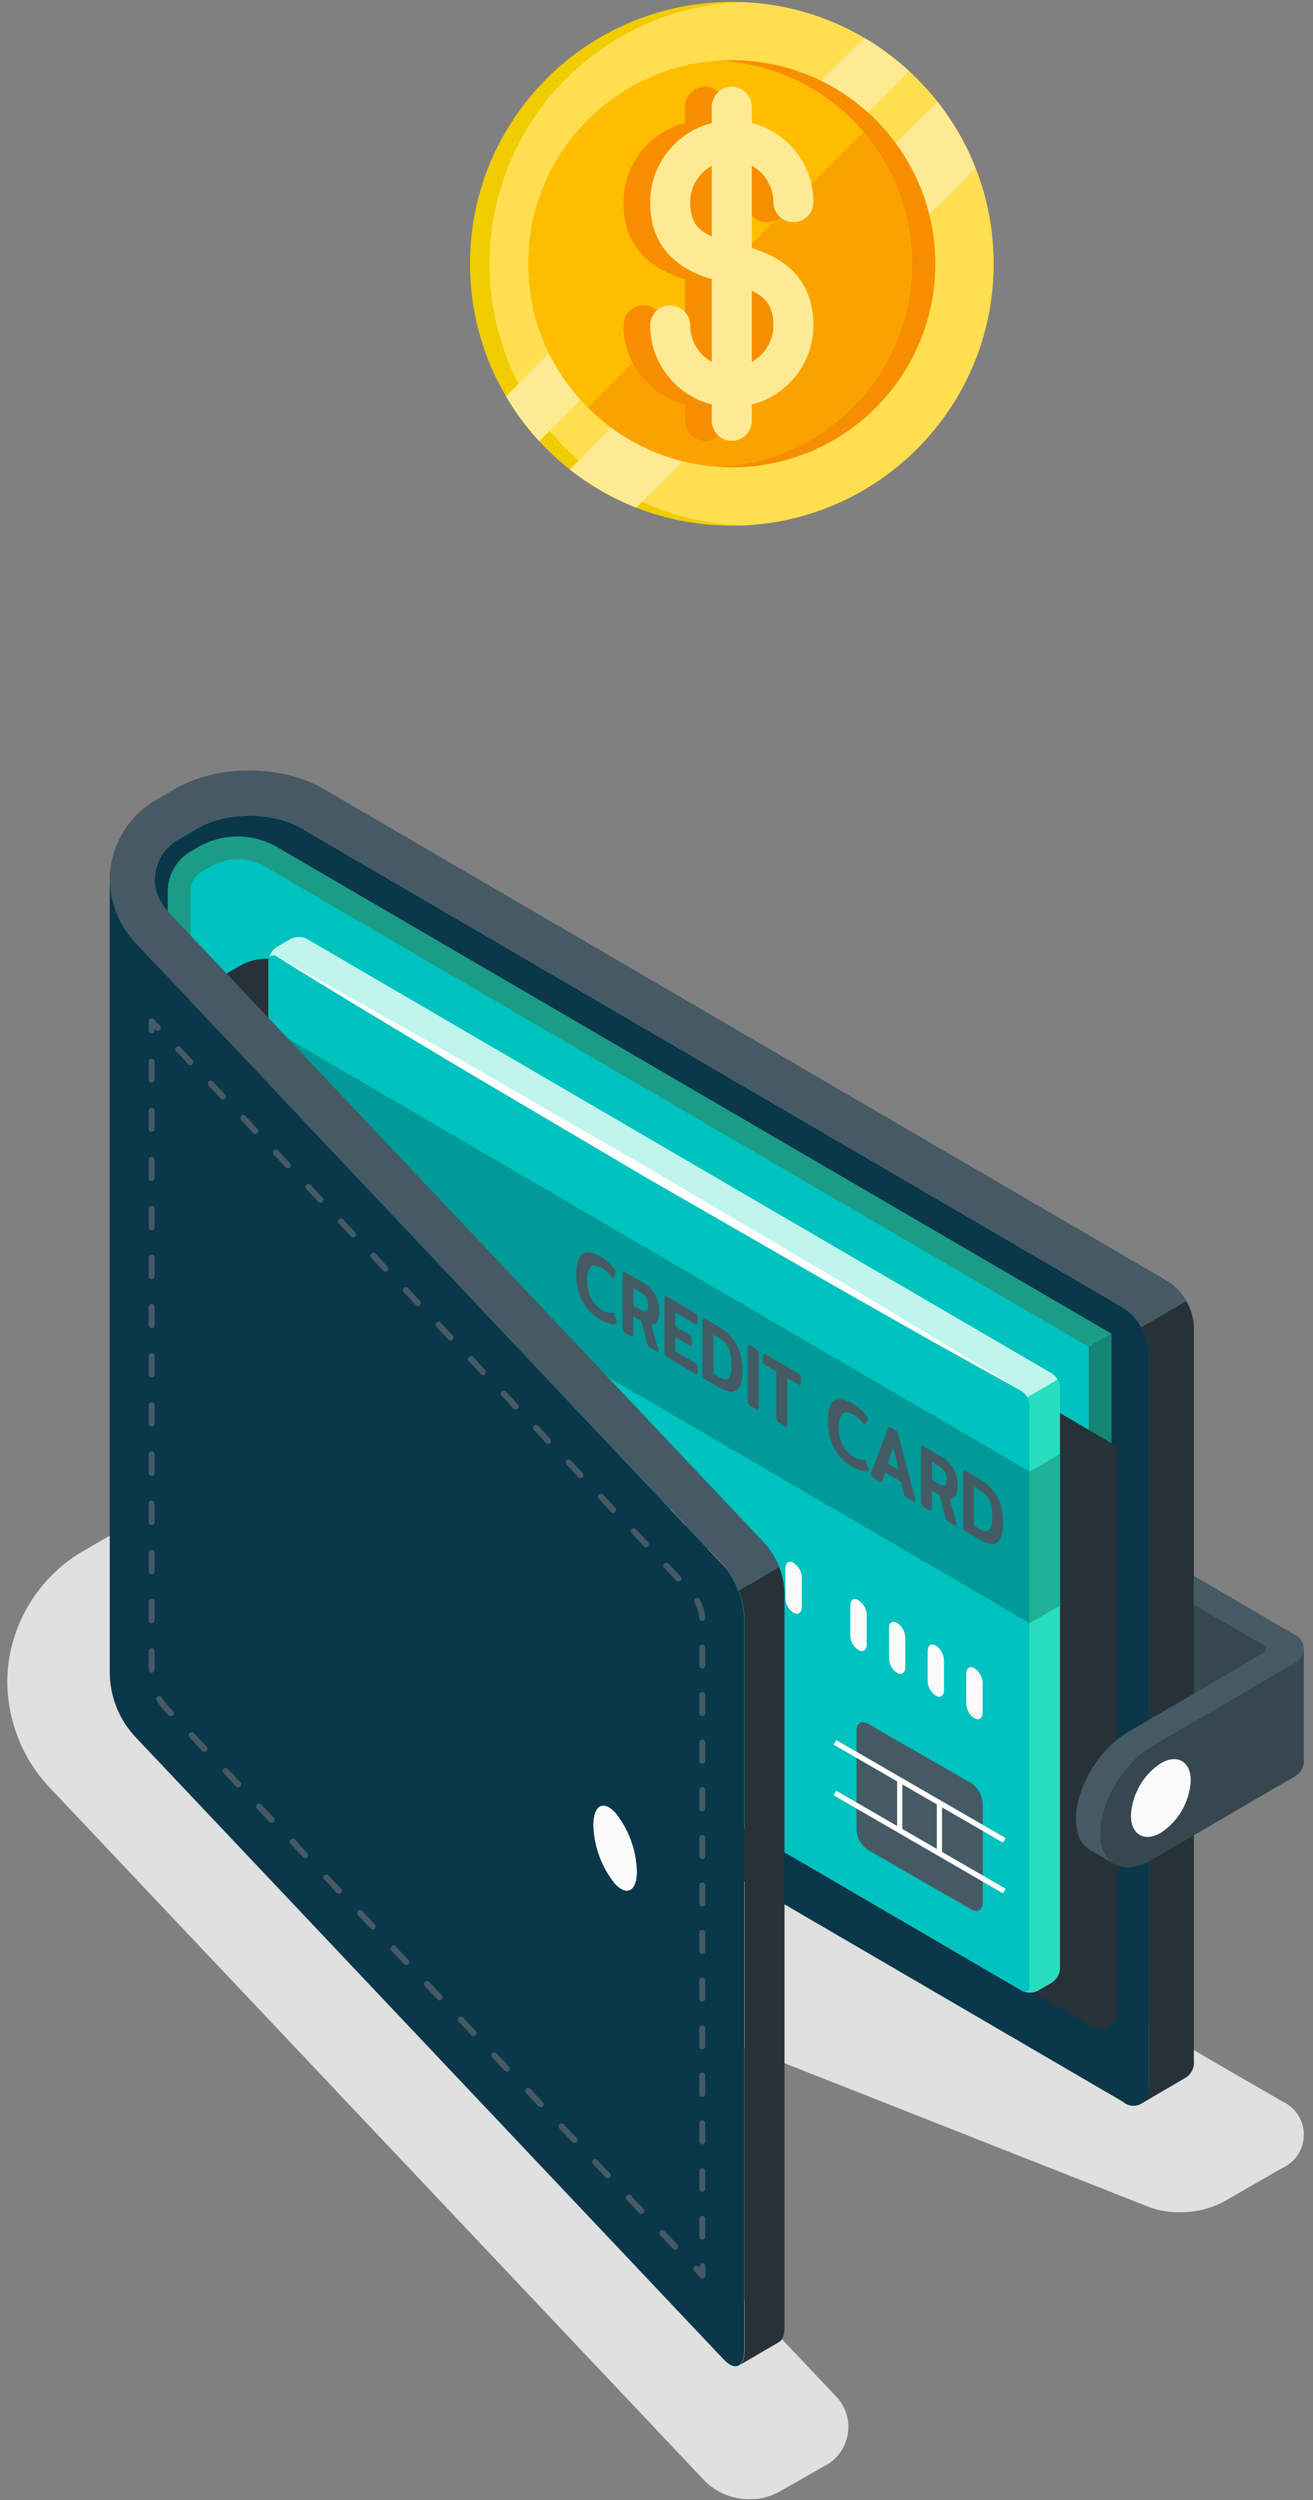 <svg width="135" height="257" viewBox="0 0 135 257" fill="none" xmlns="http://www.w3.org/2000/svg">
<rect x="0" y="0" width="135" height="257" fill="#808080" stroke="none"/>
<path d="M77.092 256.903C76.225 256.918 75.364 256.755 74.561 256.425C73.758 256.095 73.03 255.604 72.419 254.982L5.222 183.88C2.382 180.935 0.779 176.995 0.75 172.884C0.75 172.162 0.801 171.441 0.903 170.726C1.26 168.356 2.149 166.098 3.501 164.127C4.853 162.156 6.633 160.523 8.706 159.353L10.708 158.186C14.06 156.319 17.833 155.36 21.661 155.402C25.488 155.359 29.262 156.319 32.613 158.186L126.843 213.127L131.835 216.006C132.495 216.298 133.056 216.777 133.451 217.386C133.845 217.995 134.055 218.707 134.055 219.434C134.055 220.162 133.845 220.874 133.451 221.483C133.056 222.092 132.495 222.571 131.835 222.863L125.868 226.295C124.452 227.049 122.87 227.431 121.269 227.407C120.202 227.421 119.141 227.238 118.139 226.868L37.459 195.052L85.868 246.238C86.379 246.736 86.765 247.35 86.993 248.03C87.221 248.709 87.284 249.434 87.179 250.143C87.073 250.853 86.801 251.526 86.385 252.107C85.969 252.689 85.421 253.161 84.787 253.485L80.115 256.142C79.189 256.655 78.148 256.917 77.092 256.903Z" fill="#E0E0E0"/>
<path d="M117.342 216.243C117.615 216.051 117.832 215.788 117.97 215.482C118.107 215.175 118.16 214.837 118.123 214.502V139.085C118.091 138.147 117.822 137.234 117.342 136.431L121.969 133.733C122.449 134.534 122.718 135.446 122.75 136.381V211.805C122.787 212.14 122.733 212.478 122.595 212.785C122.456 213.091 122.238 213.354 121.963 213.545L117.342 216.243Z" fill="#263238"/>
<path d="M117.341 136.419C116.894 135.598 116.245 134.907 115.458 134.411L30.977 85.144C28.035 83.428 23.26 83.428 20.319 85.144L18.473 86.219C17.718 86.612 17.082 87.202 16.631 87.928C16.179 88.654 15.929 89.489 15.907 90.346V171.986C15.929 171.128 16.179 170.292 16.63 169.565C17.081 168.837 17.718 168.246 18.473 167.852L20.319 166.777C23.26 165.061 28.035 165.061 30.977 166.777L115.471 216.057C115.726 216.283 116.045 216.422 116.383 216.456C116.72 216.49 117.06 216.415 117.354 216.244C117.648 216.073 117.881 215.812 118.022 215.5C118.162 215.188 118.201 214.839 118.135 214.503V139.085C118.101 138.142 117.828 137.224 117.341 136.419Z" fill="#0A374A"/>
<path d="M16.122 91.745C15.457 89.688 16.288 87.487 18.466 86.219L20.312 85.144C23.254 83.428 28.029 83.428 30.97 85.144L115.464 134.423C116.252 134.918 116.901 135.61 117.347 136.431L121.975 133.733C121.524 132.913 120.877 132.221 120.092 131.719L33.272 81.097C28.921 78.567 22.362 78.567 17.999 81.097L16.153 82.166C14.888 82.873 13.8 83.863 12.973 85.06C12.145 86.257 11.599 87.629 11.378 89.072C11.317 89.484 11.286 89.899 11.285 90.315C11.316 92.825 12.306 95.226 14.048 97.016L17.383 93.796C16.818 93.205 16.387 92.497 16.122 91.72" fill="#455A64"/>
<path d="M111.963 148.751V138.439L27.094 88.96C26.272 88.525 25.357 88.298 24.429 88.298C23.501 88.298 22.587 88.525 21.765 88.96L20.848 89.495C20.471 89.692 20.154 89.988 19.928 90.35C19.702 90.713 19.575 91.13 19.562 91.558V109.442L111.963 148.751Z" fill="#00C2BE"/>
<path d="M28.251 86.94C27.073 86.316 25.763 85.989 24.433 85.989C23.102 85.989 21.792 86.316 20.614 86.94L19.691 87.475C19.06 87.827 18.516 88.32 18.103 88.917C17.689 89.514 17.416 90.198 17.304 90.918C17.273 91.124 17.256 91.332 17.255 91.54V94.337L19.562 96.774V91.558C19.574 91.13 19.699 90.712 19.925 90.349C20.152 89.986 20.47 89.691 20.848 89.495L21.747 88.96C22.572 88.537 23.485 88.317 24.411 88.317C25.337 88.317 26.25 88.537 27.076 88.96L111.945 138.439L114.259 137.09L28.251 86.94Z" fill="#27DEBF"/>
<path opacity="0.3" d="M28.251 86.94C27.073 86.316 25.763 85.989 24.433 85.989C23.102 85.989 21.792 86.316 20.614 86.94L19.691 87.475C19.06 87.827 18.516 88.32 18.103 88.917C17.689 89.514 17.416 90.198 17.304 90.918C17.273 91.124 17.256 91.332 17.255 91.54V94.337L19.562 96.774V91.558C19.574 91.13 19.699 90.712 19.925 90.349C20.152 89.986 20.47 89.691 20.848 89.495L21.747 88.96C22.572 88.537 23.485 88.317 24.411 88.317C25.337 88.317 26.25 88.537 27.076 88.96L111.945 138.439L114.259 137.09L28.251 86.94Z" fill="black"/>
<path d="M111.963 138.439L114.277 137.09V149.957L111.963 148.571V138.439Z" fill="#27DEBF"/>
<path opacity="0.4" d="M111.963 138.439L114.277 137.09V149.957L111.963 148.571V138.439Z" fill="black"/>
<path d="M114.929 206.795V148.726L30.294 99.322C29.425 98.817 28.441 98.55 27.438 98.55C26.436 98.55 25.451 98.817 24.583 99.322L22.442 100.565V155.961L112.283 208.349C112.553 208.501 112.857 208.58 113.166 208.577C113.475 208.575 113.777 208.491 114.045 208.334C114.312 208.177 114.534 207.953 114.689 207.683C114.844 207.413 114.927 207.107 114.929 206.795Z" fill="#263238"/>
<path d="M106.702 204.626L108.148 203.78C108.389 203.621 108.589 203.407 108.733 203.156C108.878 202.904 108.962 202.622 108.979 202.332V142.635C108.963 142.343 108.879 142.06 108.735 141.807C108.591 141.555 108.39 141.34 108.148 141.18L31.549 96.513C31.292 96.382 31.009 96.315 30.722 96.315C30.434 96.315 30.151 96.382 29.894 96.513L28.442 97.358C28.201 97.517 28.001 97.731 27.856 97.983C27.712 98.234 27.628 98.516 27.611 98.806V158.479C27.628 158.769 27.712 159.051 27.856 159.302C28.001 159.554 28.201 159.768 28.442 159.927L105.041 204.607C105.297 204.741 105.581 204.813 105.869 204.816C106.158 204.819 106.443 204.754 106.702 204.626Z" fill="#27DEBF"/>
<path opacity="0.7" d="M106.702 204.626L108.148 203.78C108.389 203.621 108.589 203.407 108.733 203.156C108.878 202.904 108.962 202.622 108.979 202.332V142.635C108.963 142.343 108.879 142.06 108.735 141.807C108.591 141.555 108.39 141.34 108.148 141.18L31.549 96.513C31.292 96.382 31.009 96.315 30.722 96.315C30.434 96.315 30.151 96.382 29.894 96.513L28.442 97.358C28.201 97.517 28.001 97.731 27.856 97.983C27.712 98.234 27.628 98.516 27.611 98.806V158.479C27.628 158.769 27.712 159.051 27.856 159.302C28.001 159.554 28.201 159.768 28.442 159.927L105.041 204.607C105.297 204.741 105.581 204.813 105.869 204.816C106.158 204.819 106.443 204.754 106.702 204.626Z" fill="white"/>
<path d="M105.041 143.008L28.442 98.322C27.986 98.054 27.611 98.272 27.611 98.806V158.479C27.628 158.769 27.712 159.051 27.856 159.303C28.001 159.554 28.201 159.768 28.442 159.927L105.041 204.607C105.502 204.874 105.871 204.657 105.871 204.129V144.456C105.854 144.166 105.77 143.884 105.626 143.632C105.482 143.381 105.281 143.167 105.041 143.008Z" fill="#27DEBF"/>
<path d="M105.041 143.008L28.442 98.322C27.986 98.054 27.611 98.272 27.611 98.806V158.479C27.628 158.769 27.712 159.051 27.856 159.303C28.001 159.554 28.201 159.768 28.442 159.927L105.041 204.607C105.502 204.874 105.871 204.657 105.871 204.129V144.456C105.854 144.166 105.77 143.884 105.626 143.632C105.482 143.381 105.281 143.167 105.041 143.008Z" fill="#00C2BE"/>
<path d="M28.442 98.322C34.724 102.231 41.062 106.023 47.407 109.815L66.483 121.078L85.743 132.155L95.379 137.625L105.071 143.008L95.589 137.221L86.082 131.514L66.981 120.257L47.776 109.174C41.352 105.52 34.921 101.877 28.442 98.322Z" fill="white"/>
<path d="M105.625 143.629L108.733 141.82C108.888 142.065 108.971 142.35 108.973 142.641V202.313C108.958 202.603 108.876 202.886 108.734 203.139C108.592 203.391 108.393 203.607 108.154 203.768L106.702 204.613C106.472 204.731 106.22 204.798 105.962 204.811C105.705 204.823 105.447 204.782 105.207 204.688C105.588 204.812 105.865 204.588 105.865 204.122V144.45C105.863 144.159 105.78 143.874 105.625 143.629Z" fill="#27DEBF"/>
<path d="M105.871 151.275L108.979 149.459V165.061L105.865 166.852L105.871 151.275Z" fill="#27DEBF"/>
<path opacity="0.2" d="M105.871 151.275L108.979 149.459V165.061L105.865 166.852L105.871 151.275Z" fill="black"/>
<path opacity="0.2" d="M27.611 105.613L105.871 151.268L105.865 166.852L27.611 121.196V105.613Z" fill="black"/>
<path d="M101.041 185.375V195.575C101.041 196.34 100.505 196.651 99.853 196.272L89.251 190.168C88.905 189.94 88.617 189.634 88.411 189.273C88.204 188.912 88.085 188.508 88.063 188.091V177.891C88.063 177.127 88.592 176.816 89.251 177.195C92.143 178.886 96.961 181.615 99.853 183.299C100.198 183.527 100.485 183.834 100.691 184.195C100.897 184.555 101.017 184.959 101.041 185.375Z" fill="#455A64"/>
<path d="M103.127 189.416L103.398 188.943L85.977 178.867L85.706 179.333L103.127 189.416Z" fill="white"/>
<path d="M96.856 185.288H96.321V190.485H96.856V185.288Z" fill="white"/>
<path d="M92.777 183.013H92.241V188.203H92.777V183.013Z" fill="white"/>
<path d="M103.127 194.625L103.398 194.152L85.977 184.076L85.706 184.542L103.127 194.625Z" fill="white"/>
<path d="M59.898 133.765C59.456 132.901 59.234 131.94 59.252 130.967C59.252 129.917 59.461 129.233 59.867 128.922C60.274 128.612 60.895 128.692 61.714 129.152C62.035 129.34 62.336 129.561 62.612 129.811C62.87 130.041 63.1 130.302 63.295 130.588C63.334 130.643 63.358 130.707 63.363 130.775C63.365 130.822 63.349 130.869 63.32 130.905L63.086 131.328C63.055 131.371 63.018 131.39 62.987 131.371C62.944 131.334 62.905 131.293 62.87 131.247C62.595 130.872 62.248 130.557 61.849 130.321C61.369 130.047 61.006 130.008 60.76 130.203C60.603 130.395 60.488 130.618 60.422 130.858C60.355 131.098 60.338 131.349 60.372 131.595C60.353 132.241 60.493 132.882 60.778 133.46C61.022 133.955 61.405 134.366 61.88 134.641C62.195 134.861 62.574 134.966 62.956 134.939C62.995 134.929 63.035 134.929 63.073 134.939C63.118 134.981 63.15 135.035 63.166 135.095L63.43 135.866C63.437 135.907 63.437 135.949 63.43 135.99C63.43 136.027 63.43 136.058 63.35 136.083C63 136.214 62.452 136.083 61.714 135.636C60.948 135.195 60.319 134.547 59.898 133.765Z" fill="#455A64"/>
<path d="M64.07 136.798C64.023 136.69 64 136.574 64.003 136.456V131.03C63.99 130.937 64.015 130.843 64.07 130.769C64.12 130.727 64.2 130.74 64.31 130.806L66.052 131.807C66.594 132.097 67.045 132.536 67.351 133.074C67.657 133.612 67.806 134.226 67.781 134.846C67.802 135.188 67.732 135.529 67.578 135.834C67.515 135.942 67.425 136.03 67.316 136.089C67.208 136.148 67.086 136.176 66.963 136.17L67.676 138.694C67.684 138.739 67.684 138.785 67.676 138.831C67.676 138.942 67.627 138.974 67.535 138.918L66.778 138.476C66.723 138.447 66.675 138.407 66.636 138.358C66.596 138.302 66.566 138.239 66.55 138.172L65.935 135.791L65.123 135.319V137.115C65.123 137.245 65.123 137.333 65.055 137.37C64.987 137.407 64.932 137.37 64.815 137.326L64.31 137.034C64.21 136.979 64.127 136.898 64.07 136.798ZM65.867 134.66C66.126 134.809 66.316 134.852 66.446 134.778C66.575 134.703 66.642 134.517 66.642 134.2C66.651 133.921 66.59 133.646 66.464 133.398C66.34 133.175 66.157 132.992 65.935 132.87L65.123 132.397V134.231L65.867 134.66Z" fill="#455A64"/>
<path d="M68.384 139.315C68.334 139.209 68.311 139.091 68.316 138.974V133.541C68.31 133.495 68.312 133.448 68.324 133.403C68.336 133.359 68.356 133.317 68.384 133.28C68.433 133.243 68.513 133.28 68.618 133.317L71.442 134.964C71.537 135.011 71.615 135.088 71.664 135.182C71.71 135.285 71.731 135.398 71.725 135.511V135.853C71.725 135.996 71.725 136.083 71.664 136.121C71.602 136.158 71.553 136.121 71.442 136.083L69.436 134.908V136.357L70.839 137.177C70.931 137.228 71.008 137.303 71.061 137.395C71.107 137.498 71.128 137.611 71.122 137.724V138.047C71.122 138.184 71.122 138.277 71.061 138.315C70.999 138.352 70.944 138.315 70.839 138.271L69.436 137.457V138.905L71.436 140.074C71.531 140.123 71.609 140.201 71.658 140.298C71.704 140.403 71.725 140.518 71.719 140.633V140.963C71.719 141.106 71.719 141.193 71.658 141.224C71.596 141.255 71.541 141.224 71.436 141.18L68.618 139.527C68.523 139.478 68.442 139.405 68.384 139.315Z" fill="#455A64"/>
<path d="M72.285 141.59C72.238 141.483 72.215 141.366 72.218 141.249V135.797C72.207 135.705 72.231 135.612 72.285 135.536C72.335 135.499 72.415 135.511 72.525 135.573L73.953 136.406C74.692 136.826 75.303 137.444 75.719 138.19C76.151 139.027 76.363 139.963 76.334 140.907C76.334 141.967 76.129 142.633 75.719 142.902C75.313 143.169 74.722 143.082 73.959 142.635L72.531 141.802C72.431 141.757 72.346 141.683 72.285 141.59ZM74.002 141.59C74.412 141.827 74.714 141.851 74.907 141.665C75.11 141.479 75.208 141.043 75.208 140.285C75.236 139.696 75.133 139.107 74.907 138.563C74.713 138.151 74.397 137.81 74.002 137.587L73.338 137.202V141.199L74.002 141.59Z" fill="#455A64"/>
<path d="M76.956 144.307C76.903 144.203 76.878 144.087 76.882 143.971V138.538C76.876 138.492 76.879 138.445 76.892 138.4C76.905 138.355 76.926 138.313 76.956 138.277C76.999 138.24 77.079 138.277 77.189 138.314L77.7 138.613C77.801 138.665 77.883 138.747 77.934 138.849C77.985 138.955 78.008 139.073 78.002 139.191V144.624C78.002 144.76 78.002 144.847 77.934 144.885C77.866 144.922 77.811 144.885 77.7 144.841L77.189 144.543C77.089 144.491 77.007 144.408 76.956 144.307Z" fill="#455A64"/>
<path d="M79.897 146.028C79.845 145.922 79.82 145.805 79.824 145.687V140.969L78.71 140.347C78.618 140.297 78.541 140.221 78.488 140.13C78.442 140.024 78.421 139.909 78.427 139.794V139.452C78.427 139.315 78.427 139.228 78.488 139.191C78.55 139.154 78.605 139.191 78.71 139.228L82.07 141.186C82.166 141.236 82.246 141.314 82.297 141.41C82.346 141.517 82.369 141.634 82.365 141.752V142.088C82.365 142.224 82.365 142.311 82.297 142.342C82.23 142.374 82.18 142.342 82.07 142.305L80.956 141.652V146.364C80.956 146.501 80.956 146.582 80.882 146.619C80.808 146.656 80.753 146.619 80.642 146.575L80.137 146.283C80.035 146.223 79.951 146.135 79.897 146.028Z" fill="#455A64"/>
<path d="M85.743 148.85C85.311 147.987 85.099 147.027 85.128 146.059C85.128 145.003 85.337 144.319 85.743 144.014C86.149 143.71 86.777 143.778 87.589 144.238C87.91 144.426 88.211 144.647 88.488 144.897C88.745 145.128 88.974 145.389 89.171 145.674C89.212 145.728 89.235 145.793 89.238 145.861C89.239 145.909 89.226 145.956 89.201 145.997L88.962 146.414C88.962 146.463 88.9 146.476 88.869 146.457C88.823 146.426 88.783 146.386 88.752 146.339C88.476 145.961 88.127 145.643 87.725 145.407C87.257 145.139 86.894 145.108 86.635 145.32C86.479 145.512 86.364 145.735 86.297 145.975C86.23 146.214 86.213 146.466 86.248 146.712C86.228 147.358 86.368 147.999 86.654 148.577C86.901 149.071 87.284 149.483 87.755 149.764C88.071 149.984 88.45 150.089 88.832 150.062C88.87 150.049 88.911 150.049 88.949 150.062C88.995 150.103 89.027 150.158 89.041 150.218L89.306 150.982C89.322 151.024 89.333 151.068 89.337 151.113C89.337 151.15 89.306 151.175 89.257 151.2C88.9 151.337 88.352 151.2 87.614 150.759C86.823 150.315 86.174 149.653 85.743 148.85Z" fill="#455A64"/>
<path d="M89.546 151.592C89.54 151.548 89.54 151.504 89.546 151.461L91.306 146.836C91.321 146.774 91.358 146.718 91.41 146.681C91.439 146.673 91.469 146.673 91.498 146.679C91.527 146.686 91.554 146.699 91.577 146.718L92.075 147.011C92.142 147.045 92.2 147.096 92.241 147.16C92.284 147.249 92.317 147.343 92.34 147.439L94.1 154.115C94.107 154.167 94.107 154.219 94.1 154.271C94.1 154.376 94.056 154.407 93.977 154.358L93.152 153.879C93.097 153.848 93.049 153.805 93.01 153.755C92.976 153.693 92.951 153.626 92.937 153.556L92.623 152.313L91.01 151.337L90.709 152.238C90.709 152.3 90.66 152.338 90.629 152.344C90.598 152.35 90.555 152.344 90.487 152.306L89.663 151.828C89.623 151.804 89.591 151.768 89.571 151.727C89.55 151.685 89.541 151.638 89.546 151.592ZM92.407 151.094L91.841 148.782L91.269 150.429L92.407 151.094Z" fill="#455A64"/>
<path d="M94.776 154.706C94.724 154.6 94.699 154.482 94.703 154.364V148.931C94.697 148.885 94.7 148.838 94.713 148.793C94.726 148.748 94.747 148.706 94.776 148.67C94.826 148.633 94.9 148.67 95.01 148.707L96.733 149.714C97.275 150.005 97.724 150.445 98.029 150.983C98.334 151.521 98.482 152.135 98.456 152.754C98.479 153.094 98.409 153.433 98.253 153.736C98.191 153.844 98.101 153.933 97.992 153.993C97.884 154.053 97.761 154.082 97.638 154.078L98.352 156.601C98.357 156.647 98.357 156.693 98.352 156.738C98.352 156.85 98.309 156.875 98.21 156.819L97.453 156.378C97.399 156.35 97.351 156.312 97.312 156.266C97.275 156.207 97.248 156.141 97.232 156.073L96.616 153.699L95.81 153.226V155.016C95.823 155.109 95.798 155.203 95.743 155.277C95.693 155.315 95.613 155.277 95.503 155.234L94.992 154.936C94.9 154.881 94.825 154.801 94.776 154.706ZM96.567 152.567C96.826 152.717 97.023 152.754 97.152 152.685C97.281 152.617 97.343 152.418 97.343 152.101C97.354 151.825 97.293 151.55 97.164 151.306C97.04 151.081 96.857 150.896 96.635 150.771L95.829 150.305V152.132L96.567 152.567Z" fill="#455A64"/>
<path d="M99.09 157.217C99.038 157.113 99.013 156.998 99.016 156.882V151.449C99.016 151.312 99.041 151.225 99.09 151.188C99.133 151.151 99.213 151.188 99.324 151.225L100.751 152.058C101.493 152.472 102.105 153.088 102.517 153.836C102.949 154.673 103.161 155.608 103.133 156.552C103.133 157.615 102.93 158.28 102.517 158.554C102.105 158.827 101.521 158.728 100.758 158.286L99.33 157.453C99.227 157.403 99.143 157.32 99.09 157.217ZM100.807 157.217C101.217 157.453 101.519 157.478 101.711 157.292C101.968 156.884 102.073 156.397 102.007 155.918C102.034 155.329 101.933 154.742 101.711 154.196C101.515 153.786 101.2 153.445 100.807 153.22L100.136 152.829V156.832L100.807 157.217Z" fill="#455A64"/>
<g opacity="0.15">
<path opacity="0.15" d="M59.898 133.765C59.456 132.901 59.234 131.94 59.252 130.967C59.252 129.917 59.461 129.233 59.867 128.922C60.274 128.612 60.895 128.692 61.714 129.152C62.035 129.34 62.336 129.561 62.612 129.811C62.87 130.041 63.1 130.302 63.295 130.588C63.334 130.643 63.358 130.707 63.363 130.775C63.365 130.822 63.349 130.869 63.32 130.905L63.086 131.328C63.055 131.371 63.018 131.39 62.987 131.371C62.944 131.334 62.905 131.293 62.87 131.247C62.595 130.872 62.248 130.557 61.849 130.321C61.369 130.047 61.006 130.008 60.76 130.203C60.603 130.395 60.488 130.618 60.422 130.858C60.355 131.098 60.338 131.349 60.372 131.595C60.353 132.241 60.493 132.882 60.778 133.46C61.022 133.955 61.405 134.366 61.88 134.641C62.195 134.861 62.574 134.966 62.956 134.939C62.995 134.929 63.035 134.929 63.073 134.939C63.118 134.981 63.15 135.035 63.166 135.095L63.43 135.866C63.437 135.907 63.437 135.949 63.43 135.99C63.43 136.027 63.43 136.058 63.35 136.083C63 136.214 62.452 136.083 61.714 135.636C60.948 135.195 60.319 134.547 59.898 133.765Z" fill="#455A64"/>
<path opacity="0.15" d="M64.07 136.798C64.023 136.69 64 136.574 64.002 136.456V131.03C63.99 130.937 64.014 130.843 64.07 130.769C64.119 130.727 64.199 130.74 64.31 130.806L66.052 131.807C66.594 132.097 67.044 132.536 67.35 133.074C67.656 133.612 67.806 134.226 67.781 134.846C67.801 135.188 67.731 135.529 67.578 135.834C67.515 135.942 67.425 136.03 67.316 136.089C67.208 136.148 67.085 136.176 66.962 136.17L67.676 138.694C67.684 138.739 67.684 138.785 67.676 138.831C67.676 138.942 67.627 138.974 67.534 138.918L66.778 138.476C66.723 138.447 66.675 138.407 66.636 138.358C66.595 138.302 66.566 138.239 66.55 138.172L65.935 135.791L65.122 135.319V137.115C65.122 137.245 65.122 137.333 65.055 137.37C64.987 137.407 64.932 137.37 64.815 137.326L64.31 137.034C64.21 136.979 64.127 136.898 64.07 136.798ZM65.867 134.66C66.125 134.809 66.316 134.852 66.445 134.778C66.575 134.703 66.642 134.517 66.642 134.2C66.651 133.921 66.589 133.646 66.464 133.398C66.34 133.175 66.156 132.992 65.935 132.87L65.122 132.397V134.231L65.867 134.66Z" fill="#455A64"/>
<path opacity="0.15" d="M68.384 139.315C68.334 139.209 68.311 139.091 68.316 138.974V133.541C68.31 133.495 68.312 133.448 68.324 133.403C68.336 133.359 68.356 133.317 68.384 133.28C68.433 133.243 68.513 133.28 68.618 133.317L71.442 134.964C71.537 135.011 71.615 135.088 71.664 135.182C71.71 135.285 71.731 135.398 71.725 135.511V135.853C71.725 135.996 71.725 136.083 71.664 136.121C71.602 136.158 71.553 136.121 71.442 136.083L69.436 134.908V136.357L70.839 137.177C70.931 137.228 71.008 137.303 71.061 137.395C71.107 137.498 71.128 137.611 71.122 137.724V138.047C71.122 138.184 71.122 138.277 71.061 138.315C70.999 138.352 70.944 138.315 70.839 138.271L69.436 137.457V138.905L71.436 140.074C71.531 140.123 71.609 140.201 71.658 140.298C71.704 140.403 71.725 140.518 71.719 140.633V140.963C71.719 141.106 71.719 141.193 71.658 141.224C71.596 141.255 71.541 141.224 71.436 141.18L68.618 139.527C68.523 139.478 68.442 139.405 68.384 139.315Z" fill="#455A64"/>
<path opacity="0.15" d="M72.285 141.59C72.238 141.483 72.215 141.366 72.218 141.249V135.797C72.207 135.705 72.231 135.612 72.285 135.536C72.334 135.499 72.414 135.511 72.525 135.573L73.953 136.406C74.692 136.826 75.303 137.444 75.719 138.19C76.151 139.027 76.363 139.963 76.334 140.907C76.334 141.967 76.129 142.633 75.719 142.902C75.313 143.169 74.722 143.082 73.959 142.635L72.531 141.802C72.431 141.757 72.345 141.683 72.285 141.59ZM74.002 141.59C74.412 141.827 74.714 141.851 74.907 141.665C75.11 141.479 75.208 141.043 75.208 140.285C75.236 139.696 75.133 139.107 74.907 138.563C74.713 138.151 74.396 137.81 74.002 137.587L73.337 137.202V141.199L74.002 141.59Z" fill="#455A64"/>
<path opacity="0.15" d="M76.956 144.307C76.903 144.203 76.878 144.087 76.882 143.971V138.538C76.876 138.492 76.879 138.445 76.892 138.4C76.905 138.355 76.926 138.313 76.956 138.277C76.999 138.24 77.079 138.277 77.189 138.314L77.7 138.613C77.801 138.665 77.883 138.747 77.934 138.849C77.985 138.955 78.008 139.073 78.002 139.191V144.624C78.002 144.76 78.002 144.847 77.934 144.885C77.866 144.922 77.811 144.885 77.7 144.841L77.189 144.543C77.089 144.491 77.007 144.408 76.956 144.307Z" fill="#455A64"/>
<path opacity="0.15" d="M79.897 146.028C79.845 145.922 79.82 145.805 79.823 145.687V140.969L78.71 140.347C78.617 140.297 78.541 140.221 78.488 140.13C78.442 140.024 78.421 139.909 78.426 139.794V139.452C78.426 139.315 78.426 139.228 78.488 139.191C78.549 139.154 78.605 139.191 78.71 139.228L82.069 141.186C82.166 141.236 82.246 141.314 82.297 141.41C82.346 141.517 82.369 141.634 82.365 141.752V142.088C82.365 142.224 82.365 142.311 82.297 142.342C82.229 142.374 82.18 142.342 82.069 142.305L80.956 141.652V146.364C80.956 146.501 80.956 146.582 80.882 146.619C80.808 146.656 80.752 146.619 80.642 146.575L80.137 146.283C80.034 146.223 79.951 146.135 79.897 146.028Z" fill="#455A64"/>
<path opacity="0.15" d="M85.743 148.85C85.31 147.987 85.099 147.027 85.128 146.059C85.128 145.003 85.337 144.319 85.743 144.014C86.149 143.71 86.777 143.778 87.589 144.238C87.91 144.426 88.211 144.647 88.487 144.897C88.745 145.128 88.974 145.389 89.17 145.674C89.212 145.728 89.235 145.793 89.238 145.861C89.238 145.909 89.225 145.956 89.201 145.997L88.961 146.414C88.961 146.463 88.9 146.476 88.869 146.457C88.822 146.426 88.782 146.386 88.752 146.339C88.476 145.961 88.126 145.643 87.724 145.407C87.257 145.139 86.894 145.108 86.635 145.32C86.479 145.512 86.363 145.735 86.296 145.975C86.23 146.214 86.213 146.466 86.248 146.712C86.228 147.358 86.367 147.999 86.654 148.577C86.901 149.071 87.283 149.483 87.755 149.764C88.07 149.984 88.45 150.089 88.832 150.062C88.87 150.049 88.911 150.049 88.949 150.062C88.995 150.103 89.027 150.158 89.041 150.218L89.306 150.982C89.322 151.024 89.332 151.068 89.337 151.113C89.337 151.15 89.306 151.175 89.257 151.2C88.9 151.337 88.352 151.2 87.614 150.759C86.823 150.315 86.174 149.653 85.743 148.85Z" fill="#455A64"/>
<path opacity="0.15" d="M89.546 151.592C89.54 151.548 89.54 151.504 89.546 151.461L91.306 146.836C91.321 146.774 91.358 146.718 91.41 146.681C91.439 146.673 91.469 146.673 91.498 146.679C91.527 146.686 91.554 146.699 91.577 146.718L92.075 147.011C92.142 147.045 92.2 147.096 92.241 147.16C92.284 147.249 92.317 147.343 92.34 147.439L94.1 154.115C94.107 154.167 94.107 154.219 94.1 154.271C94.1 154.376 94.056 154.407 93.977 154.358L93.152 153.879C93.097 153.848 93.049 153.805 93.01 153.755C92.976 153.693 92.951 153.626 92.936 153.556L92.623 152.313L91.01 151.337L90.709 152.238C90.709 152.3 90.66 152.338 90.629 152.344C90.598 152.35 90.555 152.344 90.487 152.306L89.663 151.828C89.623 151.804 89.591 151.768 89.571 151.727C89.55 151.685 89.541 151.638 89.546 151.592ZM92.407 151.094L91.841 148.782L91.269 150.429L92.407 151.094Z" fill="#455A64"/>
<path opacity="0.15" d="M94.776 154.706C94.724 154.6 94.699 154.482 94.703 154.364V148.931C94.697 148.885 94.7 148.838 94.713 148.793C94.725 148.748 94.747 148.706 94.776 148.67C94.826 148.633 94.9 148.67 95.01 148.707L96.733 149.714C97.275 150.005 97.724 150.445 98.029 150.983C98.334 151.521 98.482 152.135 98.456 152.754C98.479 153.094 98.408 153.433 98.253 153.736C98.191 153.844 98.101 153.933 97.992 153.993C97.884 154.053 97.761 154.082 97.638 154.078L98.352 156.601C98.357 156.647 98.357 156.693 98.352 156.738C98.352 156.85 98.309 156.875 98.21 156.819L97.453 156.378C97.399 156.35 97.351 156.312 97.312 156.266C97.275 156.207 97.247 156.141 97.232 156.073L96.616 153.699L95.81 153.226V155.016C95.823 155.109 95.798 155.203 95.743 155.277C95.693 155.315 95.613 155.277 95.503 155.234L94.992 154.936C94.9 154.881 94.825 154.801 94.776 154.706ZM96.567 152.567C96.826 152.717 97.022 152.754 97.152 152.685C97.281 152.617 97.343 152.418 97.343 152.101C97.354 151.825 97.293 151.55 97.164 151.306C97.04 151.081 96.857 150.896 96.635 150.771L95.829 150.305V152.132L96.567 152.567Z" fill="#455A64"/>
<path opacity="0.15" d="M99.09 157.217C99.038 157.113 99.013 156.998 99.016 156.882V151.449C99.016 151.312 99.041 151.225 99.09 151.188C99.133 151.151 99.213 151.188 99.324 151.225L100.751 152.058C101.493 152.472 102.105 153.088 102.517 153.836C102.949 154.673 103.161 155.608 103.133 156.552C103.133 157.615 102.93 158.28 102.517 158.554C102.105 158.827 101.521 158.728 100.758 158.286L99.33 157.453C99.227 157.403 99.143 157.32 99.09 157.217ZM100.807 157.217C101.217 157.453 101.519 157.478 101.711 157.292C101.968 156.884 102.073 156.397 102.007 155.918C102.034 155.329 101.933 154.742 101.711 154.196C101.515 153.786 101.2 153.445 100.807 153.22L100.136 152.829V156.832L100.807 157.217Z" fill="#455A64"/>
</g>
<path d="M38.976 146.408L42.053 148.173C42.261 148.308 42.435 148.491 42.559 148.707C42.683 148.923 42.754 149.166 42.767 149.416V150.348C42.767 150.808 42.447 150.97 42.053 150.765L38.976 149C38.771 148.862 38.599 148.679 38.477 148.463C38.354 148.247 38.282 148.005 38.269 147.756V146.824C38.293 146.364 38.613 146.178 38.976 146.408Z" fill="#27DEBF"/>
<path d="M32.331 142.516L35.358 144.282C35.566 144.417 35.739 144.601 35.862 144.817C35.987 145.033 36.058 145.276 36.072 145.525V146.457C36.072 146.917 35.752 147.079 35.358 146.874L32.331 145.121C32.125 144.984 31.954 144.8 31.831 144.584C31.708 144.368 31.637 144.126 31.623 143.878V142.945C31.623 142.473 31.943 142.286 32.331 142.516Z" fill="#27DEBF"/>
<path d="M70.519 171.271L32.866 149.31C32.214 148.925 31.684 149.236 31.684 150V151.125C31.706 151.541 31.825 151.945 32.03 152.306C32.235 152.666 32.522 152.973 32.866 153.201L70.519 175.156C71.178 175.541 71.707 175.231 71.707 174.466V173.341C71.684 172.926 71.565 172.522 71.358 172.162C71.152 171.803 70.865 171.497 70.519 171.271Z" fill="#27DEBF"/>
<path d="M38.976 146.408L42.053 148.173C42.261 148.308 42.435 148.491 42.559 148.707C42.683 148.923 42.754 149.166 42.767 149.416V150.348C42.767 150.808 42.447 150.97 42.053 150.765L38.976 149C38.771 148.862 38.599 148.679 38.477 148.463C38.354 148.247 38.282 148.005 38.269 147.756V146.824C38.293 146.364 38.613 146.178 38.976 146.408Z" fill="#455A64"/>
<path d="M32.331 142.516L35.358 144.282C35.566 144.417 35.739 144.601 35.862 144.817C35.987 145.033 36.058 145.276 36.072 145.525V146.457C36.072 146.917 35.752 147.079 35.358 146.874L32.331 145.121C32.125 144.984 31.954 144.8 31.831 144.584C31.708 144.368 31.637 144.126 31.623 143.878V142.945C31.623 142.473 31.943 142.286 32.331 142.516Z" fill="#455A64"/>
<path d="M70.519 171.271L32.866 149.31C32.214 148.925 31.684 149.236 31.684 150V151.125C31.706 151.541 31.825 151.945 32.03 152.306C32.235 152.666 32.522 152.973 32.866 153.201L70.519 175.156C71.178 175.541 71.707 175.231 71.707 174.466V173.341C71.684 172.926 71.565 172.522 71.358 172.162C71.152 171.803 70.865 171.497 70.519 171.271Z" fill="#455A64"/>
<path d="M32.392 131.925L32.534 132.005C32.769 132.176 32.961 132.4 33.094 132.659C33.228 132.918 33.299 133.205 33.303 133.497V136.493C33.303 137.065 32.952 137.339 32.521 137.115L32.404 137.053C32.167 136.89 31.972 136.671 31.836 136.416C31.7 136.161 31.627 135.876 31.623 135.586V132.528C31.623 131.943 31.968 131.676 32.392 131.925Z" fill="#FAFAFA"/>
<path d="M36.367 134.262L36.509 134.343C36.744 134.512 36.937 134.734 37.072 134.992C37.206 135.25 37.279 135.536 37.284 135.828V138.824C37.284 139.402 36.934 139.676 36.503 139.446L36.38 139.377C36.142 139.215 35.947 138.996 35.81 138.741C35.674 138.485 35.602 138.201 35.598 137.91V134.852C35.598 134.274 35.943 134.013 36.367 134.262Z" fill="#FAFAFA"/>
<path d="M40.349 136.593L40.484 136.674C40.72 136.843 40.913 137.067 41.048 137.326C41.183 137.585 41.255 137.873 41.259 138.165V141.162C41.259 141.733 40.908 142.007 40.478 141.783L40.355 141.721C40.119 141.555 39.926 141.333 39.794 141.076C39.661 140.818 39.592 140.532 39.592 140.242V137.183C39.592 136.611 39.924 136.344 40.349 136.593Z" fill="#FAFAFA"/>
<path d="M44.324 138.905L44.465 138.986C44.699 139.156 44.891 139.378 45.025 139.636C45.158 139.894 45.23 140.18 45.234 140.471V143.467C45.234 144.046 44.884 144.319 44.453 144.089L44.336 144.021C44.099 143.858 43.904 143.639 43.767 143.384C43.631 143.128 43.558 142.844 43.555 142.554V139.527C43.555 138.942 43.899 138.681 44.324 138.905Z" fill="#FAFAFA"/>
<path d="M50.994 142.771L51.136 142.852C51.37 143.023 51.562 143.246 51.696 143.505C51.83 143.765 51.901 144.052 51.905 144.344V147.34C51.905 147.912 51.554 148.185 51.123 147.962L51.006 147.899C50.769 147.736 50.574 147.518 50.438 147.263C50.302 147.007 50.229 146.722 50.225 146.432V143.374C50.225 142.79 50.569 142.523 50.994 142.771Z" fill="#FAFAFA"/>
<path d="M54.975 145.121L55.117 145.202C55.351 145.372 55.543 145.594 55.676 145.852C55.81 146.11 55.882 146.396 55.886 146.687V149.684C55.886 150.255 55.535 150.529 55.105 150.305L54.988 150.243C54.75 150.08 54.555 149.862 54.419 149.606C54.283 149.351 54.21 149.066 54.206 148.776V145.718C54.2 145.121 54.545 144.86 54.975 145.121Z" fill="#FAFAFA"/>
<path d="M58.951 147.44L59.086 147.52C59.322 147.69 59.515 147.914 59.65 148.173C59.785 148.432 59.857 148.719 59.861 149.012V152.008C59.861 152.58 59.511 152.854 59.08 152.63L58.957 152.561C58.72 152.399 58.525 152.182 58.389 151.928C58.253 151.673 58.18 151.39 58.175 151.101V148.042C58.175 147.458 58.52 147.191 58.951 147.44Z" fill="#FAFAFA"/>
<path d="M62.926 149.777L63.068 149.857C63.301 150.027 63.492 150.248 63.625 150.505C63.759 150.762 63.831 151.047 63.837 151.337V154.333C63.837 154.905 63.486 155.178 63.055 154.954L62.938 154.892C62.7 154.73 62.504 154.512 62.368 154.256C62.232 154.001 62.16 153.716 62.157 153.425V150.367C62.151 149.789 62.501 149.528 62.926 149.777Z" fill="#FAFAFA"/>
<path d="M69.596 153.618L69.738 153.699C69.973 153.869 70.165 154.093 70.298 154.352C70.432 154.611 70.504 154.898 70.507 155.191V158.174C70.507 158.746 70.156 159.02 69.726 158.796L69.609 158.727C69.371 158.567 69.175 158.349 69.039 158.095C68.903 157.84 68.83 157.556 68.827 157.267V154.208C68.827 153.63 69.172 153.369 69.596 153.618Z" fill="#FAFAFA"/>
<path d="M73.572 155.955L73.713 156.036C73.951 156.209 74.145 156.436 74.279 156.7C74.413 156.964 74.483 157.256 74.482 157.553V160.549C74.482 161.12 74.132 161.394 73.701 161.17L73.584 161.108C73.346 160.945 73.151 160.727 73.015 160.471C72.879 160.216 72.806 159.931 72.802 159.641V156.583C72.821 155.967 73.147 155.688 73.572 155.955Z" fill="#FAFAFA"/>
<path d="M77.546 158.286L77.688 158.367C77.923 158.537 78.115 158.761 78.249 159.02C78.382 159.28 78.454 159.567 78.457 159.859V162.849C78.457 163.427 78.112 163.7 77.676 163.47L77.559 163.402C77.321 163.239 77.126 163.021 76.99 162.765C76.853 162.51 76.781 162.225 76.777 161.935V158.883C76.777 158.299 77.128 158.038 77.546 158.286Z" fill="#FAFAFA"/>
<path d="M81.528 160.617L81.663 160.704C81.898 160.873 82.091 161.096 82.226 161.354C82.361 161.612 82.433 161.898 82.439 162.19V165.186C82.439 165.758 82.088 166.031 81.657 165.807L81.534 165.745C81.296 165.582 81.102 165.364 80.965 165.109C80.829 164.853 80.756 164.568 80.752 164.278V161.22C80.752 160.661 81.097 160.369 81.528 160.617Z" fill="#FAFAFA"/>
<path d="M88.204 164.465L88.34 164.546C88.576 164.715 88.769 164.939 88.904 165.198C89.038 165.457 89.111 165.745 89.115 166.037V169.027C89.115 169.605 88.764 169.879 88.334 169.649L88.211 169.58C87.973 169.418 87.777 169.199 87.641 168.944C87.505 168.688 87.432 168.404 87.429 168.113V165.061C87.423 164.477 87.767 164.216 88.204 164.465Z" fill="#FAFAFA"/>
<path d="M92.174 166.796L92.315 166.883C92.549 167.053 92.741 167.276 92.874 167.534C93.008 167.792 93.08 168.078 93.084 168.369V171.365C93.084 171.937 92.734 172.21 92.303 171.986L92.186 171.924C91.948 171.761 91.753 171.543 91.617 171.287C91.481 171.032 91.408 170.747 91.404 170.457V167.399C91.404 166.815 91.749 166.547 92.174 166.796Z" fill="#FAFAFA"/>
<path d="M96.149 169.133L96.29 169.214C96.524 169.383 96.716 169.606 96.85 169.864C96.983 170.122 97.055 170.408 97.059 170.699V173.714C97.059 174.292 96.709 174.566 96.278 174.336L96.161 174.267C95.923 174.105 95.728 173.886 95.592 173.631C95.456 173.375 95.383 173.09 95.38 172.8V169.748C95.38 169.145 95.724 168.884 96.149 169.133Z" fill="#FAFAFA"/>
<path d="M100.124 171.464L100.265 171.545C100.5 171.715 100.692 171.939 100.826 172.198C100.96 172.457 101.031 172.744 101.035 173.036V176.033C101.035 176.604 100.684 176.878 100.253 176.654L100.13 176.592C99.892 176.429 99.698 176.21 99.561 175.955C99.425 175.7 99.352 175.415 99.349 175.125V172.067C99.355 171.482 99.699 171.228 100.124 171.464Z" fill="#FAFAFA"/>
<path d="M14.048 178.687L74.39 242.518C75.005 243.183 75.62 243.382 75.977 243.139C76.334 242.897 76.513 242.437 76.513 241.647V166.255C76.472 165.305 76.264 164.37 75.897 163.495C75.55 162.541 75.029 161.662 74.359 160.903L14.048 97.041C12.306 95.251 11.317 92.85 11.285 90.34V171.973C11.313 174.488 12.304 176.893 14.048 178.687Z" fill="#0A374A"/>
<path d="M15.593 106.222C15.511 106.222 15.433 106.189 15.375 106.131C15.318 106.072 15.285 105.993 15.285 105.911V104.979C15.284 104.917 15.301 104.856 15.336 104.805C15.37 104.754 15.419 104.714 15.476 104.693C15.533 104.669 15.595 104.663 15.655 104.676C15.716 104.688 15.771 104.717 15.814 104.761L16.43 105.439C16.458 105.468 16.48 105.503 16.494 105.542C16.508 105.58 16.515 105.621 16.514 105.662C16.513 105.703 16.504 105.743 16.487 105.781C16.471 105.818 16.447 105.852 16.418 105.88C16.388 105.908 16.353 105.93 16.315 105.945C16.277 105.959 16.237 105.966 16.197 105.965C16.156 105.964 16.116 105.955 16.079 105.938C16.042 105.921 16.009 105.897 15.981 105.867L15.876 105.756V105.911C15.876 105.989 15.847 106.065 15.795 106.122C15.742 106.18 15.67 106.215 15.593 106.222Z" fill="#455A64"/>
<path d="M72.205 230.216C72.124 230.216 72.045 230.184 71.988 230.125C71.93 230.067 71.898 229.988 71.898 229.906V228.072C71.898 227.989 71.93 227.91 71.988 227.852C72.045 227.794 72.124 227.761 72.205 227.761C72.287 227.761 72.365 227.794 72.423 227.852C72.481 227.91 72.513 227.989 72.513 228.072V229.906C72.513 229.988 72.481 230.067 72.423 230.125C72.365 230.184 72.287 230.216 72.205 230.216ZM72.205 225.324C72.124 225.324 72.045 225.292 71.988 225.233C71.93 225.175 71.898 225.096 71.898 225.014V223.18C71.898 223.097 71.93 223.018 71.988 222.96C72.045 222.902 72.124 222.869 72.205 222.869C72.287 222.869 72.365 222.902 72.423 222.96C72.481 223.018 72.513 223.097 72.513 223.18V225.014C72.508 225.093 72.474 225.167 72.417 225.221C72.359 225.276 72.284 225.306 72.205 225.306V225.324ZM72.205 220.432C72.124 220.432 72.045 220.4 71.988 220.341C71.93 220.283 71.898 220.204 71.898 220.122V218.257C71.898 218.175 71.93 218.095 71.988 218.037C72.045 217.979 72.124 217.946 72.205 217.946C72.287 217.946 72.365 217.979 72.423 218.037C72.481 218.095 72.513 218.175 72.513 218.257V220.122C72.513 220.204 72.481 220.283 72.423 220.341C72.365 220.4 72.287 220.432 72.205 220.432ZM72.205 215.541C72.124 215.541 72.045 215.508 71.988 215.45C71.93 215.391 71.898 215.312 71.898 215.23V213.365C71.898 213.283 71.93 213.204 71.988 213.145C72.045 213.087 72.124 213.054 72.205 213.054C72.287 213.054 72.365 213.087 72.423 213.145C72.481 213.204 72.513 213.283 72.513 213.365V215.23C72.513 215.312 72.481 215.391 72.423 215.45C72.365 215.508 72.287 215.541 72.205 215.541ZM72.205 210.649C72.124 210.649 72.045 210.616 71.988 210.558C71.93 210.499 71.898 210.42 71.898 210.338V208.523C71.898 208.44 71.93 208.361 71.988 208.303C72.045 208.245 72.124 208.212 72.205 208.212C72.287 208.212 72.365 208.245 72.423 208.303C72.481 208.361 72.513 208.44 72.513 208.523V210.357C72.508 210.436 72.474 210.51 72.417 210.564C72.359 210.619 72.284 210.649 72.205 210.649ZM72.205 205.757C72.124 205.757 72.045 205.724 71.988 205.666C71.93 205.607 71.898 205.528 71.898 205.446V203.612C71.898 203.53 71.93 203.451 71.988 203.393C72.045 203.334 72.124 203.301 72.205 203.301C72.287 203.301 72.365 203.334 72.423 203.393C72.481 203.451 72.513 203.53 72.513 203.612V205.446C72.513 205.528 72.481 205.607 72.423 205.666C72.365 205.724 72.287 205.757 72.205 205.757ZM72.205 200.865C72.124 200.865 72.045 200.832 71.988 200.774C71.93 200.716 71.898 200.636 71.898 200.554V198.689C71.898 198.607 71.93 198.528 71.988 198.47C72.045 198.411 72.124 198.379 72.205 198.379C72.287 198.379 72.365 198.411 72.423 198.47C72.481 198.528 72.513 198.607 72.513 198.689V200.554C72.513 200.595 72.505 200.635 72.49 200.673C72.474 200.711 72.451 200.745 72.423 200.774C72.394 200.803 72.36 200.826 72.323 200.841C72.286 200.857 72.246 200.865 72.205 200.865ZM72.205 195.979C72.124 195.979 72.045 195.946 71.988 195.888C71.93 195.83 71.898 195.751 71.898 195.668V193.804C71.898 193.721 71.93 193.642 71.988 193.584C72.045 193.526 72.124 193.493 72.205 193.493C72.287 193.493 72.365 193.526 72.423 193.584C72.481 193.642 72.513 193.721 72.513 193.804V195.668C72.513 195.709 72.505 195.75 72.49 195.787C72.474 195.825 72.451 195.859 72.423 195.888C72.394 195.917 72.36 195.94 72.323 195.956C72.286 195.971 72.246 195.979 72.205 195.979ZM72.205 191.087C72.124 191.087 72.045 191.055 71.988 190.996C71.93 190.938 71.898 190.859 71.898 190.776V188.943C71.898 188.86 71.93 188.781 71.988 188.723C72.045 188.665 72.124 188.632 72.205 188.632C72.287 188.632 72.365 188.665 72.423 188.723C72.481 188.781 72.513 188.86 72.513 188.943V190.776C72.517 190.82 72.513 190.864 72.499 190.905C72.486 190.946 72.463 190.984 72.434 191.017C72.406 191.049 72.37 191.075 72.331 191.092C72.291 191.11 72.248 191.119 72.205 191.118V191.087ZM72.205 186.195C72.124 186.195 72.045 186.163 71.988 186.104C71.93 186.046 71.898 185.967 71.898 185.885V184.02C71.898 183.937 71.93 183.858 71.988 183.8C72.045 183.742 72.124 183.709 72.205 183.709C72.287 183.709 72.365 183.742 72.423 183.8C72.481 183.858 72.513 183.937 72.513 184.02V185.885C72.513 185.925 72.505 185.966 72.49 186.004C72.474 186.041 72.451 186.075 72.423 186.104C72.394 186.133 72.36 186.156 72.323 186.172C72.286 186.187 72.246 186.195 72.205 186.195ZM72.205 181.303C72.124 181.303 72.045 181.271 71.988 181.212C71.93 181.154 71.898 181.075 71.898 180.993V179.128C71.898 179.045 71.93 178.966 71.988 178.908C72.045 178.85 72.124 178.817 72.205 178.817C72.287 178.817 72.365 178.85 72.423 178.908C72.481 178.966 72.513 179.045 72.513 179.128V180.993C72.513 181.033 72.505 181.074 72.49 181.112C72.474 181.149 72.451 181.184 72.423 181.212C72.394 181.241 72.36 181.264 72.323 181.28C72.286 181.295 72.246 181.303 72.205 181.303ZM72.205 176.412C72.124 176.412 72.045 176.379 71.988 176.321C71.93 176.262 71.898 176.183 71.898 176.101V174.236C71.898 174.154 71.93 174.075 71.988 174.016C72.045 173.958 72.124 173.925 72.205 173.925C72.287 173.925 72.365 173.958 72.423 174.016C72.481 174.075 72.513 174.154 72.513 174.236V176.101C72.513 176.142 72.505 176.182 72.49 176.22C72.474 176.257 72.451 176.292 72.423 176.321C72.394 176.349 72.36 176.372 72.323 176.388C72.286 176.404 72.246 176.412 72.205 176.412ZM72.205 171.52C72.124 171.52 72.045 171.487 71.988 171.429C71.93 171.37 71.898 171.291 71.898 171.209V169.363C71.898 169.28 71.93 169.201 71.988 169.143C72.045 169.085 72.124 169.052 72.205 169.052C72.287 169.052 72.365 169.085 72.423 169.143C72.481 169.201 72.513 169.28 72.513 169.363V171.227C72.508 171.307 72.474 171.381 72.417 171.435C72.359 171.49 72.284 171.52 72.205 171.52ZM72.205 166.603C72.166 166.606 72.127 166.601 72.089 166.589C72.052 166.576 72.018 166.555 71.989 166.528C71.96 166.502 71.937 166.469 71.921 166.432C71.906 166.396 71.897 166.357 71.898 166.317C71.87 165.929 71.779 165.549 71.627 165.192C71.563 165.029 71.491 164.869 71.412 164.713C71.394 164.677 71.383 164.637 71.381 164.596C71.378 164.555 71.383 164.514 71.397 164.475C71.41 164.437 71.43 164.401 71.457 164.37C71.484 164.34 71.517 164.315 71.553 164.297C71.589 164.278 71.628 164.266 71.668 164.263C71.709 164.259 71.749 164.264 71.788 164.277C71.826 164.289 71.862 164.31 71.892 164.337C71.923 164.364 71.948 164.397 71.965 164.434C72.039 164.589 72.119 164.763 72.199 164.968C72.37 165.38 72.475 165.816 72.513 166.261C72.515 166.347 72.484 166.43 72.427 166.494C72.369 166.558 72.29 166.597 72.205 166.603ZM69.744 162.581C69.66 162.579 69.58 162.543 69.522 162.482L68.292 161.158C68.235 161.098 68.205 161.017 68.207 160.934C68.21 160.852 68.244 160.773 68.304 160.716C68.364 160.66 68.443 160.629 68.525 160.631C68.607 160.634 68.685 160.669 68.741 160.729L69.972 162.053C70 162.082 70.023 162.116 70.039 162.154C70.055 162.192 70.063 162.232 70.063 162.273C70.063 162.315 70.055 162.355 70.039 162.393C70.023 162.431 70 162.465 69.972 162.494C69.91 162.552 69.828 162.584 69.744 162.581ZM66.403 159.038C66.319 159.038 66.24 159.004 66.181 158.945L64.95 157.615C64.901 157.554 64.876 157.477 64.88 157.399C64.885 157.32 64.919 157.247 64.975 157.192C65.031 157.138 65.105 157.107 65.183 157.106C65.26 157.105 65.336 157.133 65.393 157.186L66.624 158.516C66.653 158.544 66.675 158.578 66.691 158.616C66.707 158.653 66.715 158.693 66.715 158.734C66.715 158.774 66.707 158.814 66.691 158.852C66.675 158.889 66.653 158.923 66.624 158.951C66.593 158.985 66.555 159.011 66.512 159.026C66.469 159.041 66.423 159.045 66.378 159.038H66.403ZM63.037 155.501C62.995 155.502 62.954 155.494 62.916 155.478C62.878 155.462 62.843 155.438 62.815 155.408L61.584 154.078C61.553 154.049 61.528 154.014 61.51 153.975C61.492 153.937 61.483 153.894 61.482 153.852C61.482 153.809 61.49 153.766 61.506 153.727C61.522 153.688 61.547 153.652 61.577 153.622C61.608 153.593 61.644 153.57 61.684 153.555C61.724 153.54 61.766 153.534 61.808 153.536C61.85 153.539 61.892 153.55 61.929 153.57C61.967 153.589 62 153.616 62.027 153.649L63.258 154.979C63.287 155.007 63.309 155.041 63.325 155.079C63.341 155.116 63.349 155.156 63.349 155.197C63.349 155.237 63.341 155.277 63.325 155.315C63.309 155.352 63.287 155.386 63.258 155.414C63.198 155.471 63.119 155.503 63.037 155.501ZM59.689 151.958C59.647 151.958 59.606 151.95 59.568 151.933C59.529 151.915 59.495 151.89 59.468 151.859L58.237 150.535C58.186 150.476 58.159 150.399 58.161 150.321C58.164 150.243 58.196 150.168 58.25 150.113C58.304 150.057 58.378 150.024 58.455 150.02C58.532 150.017 58.608 150.043 58.668 150.093L59.898 151.417C59.927 151.446 59.95 151.481 59.966 151.519C59.981 151.556 59.989 151.597 59.989 151.638C59.989 151.679 59.981 151.72 59.966 151.758C59.95 151.795 59.927 151.83 59.898 151.859C59.843 151.917 59.769 151.953 59.689 151.958ZM56.348 148.421C56.264 148.419 56.184 148.383 56.126 148.322L54.895 146.998C54.867 146.969 54.844 146.935 54.828 146.897C54.812 146.859 54.804 146.818 54.804 146.777C54.804 146.736 54.812 146.696 54.828 146.658C54.844 146.62 54.867 146.585 54.895 146.557C54.923 146.528 54.957 146.505 54.994 146.489C55.031 146.473 55.071 146.465 55.111 146.465C55.151 146.465 55.191 146.473 55.228 146.489C55.265 146.505 55.298 146.528 55.326 146.557L56.557 147.881C56.586 147.909 56.609 147.944 56.624 147.982C56.64 148.02 56.648 148.06 56.648 148.101C56.648 148.142 56.64 148.183 56.624 148.221C56.609 148.259 56.586 148.293 56.557 148.322C56.502 148.382 56.428 148.419 56.348 148.428V148.421ZM53.006 144.878C52.965 144.879 52.924 144.871 52.886 144.855C52.848 144.839 52.813 144.815 52.785 144.785L51.554 143.455C51.505 143.394 51.48 143.317 51.484 143.239C51.489 143.161 51.523 143.087 51.578 143.033C51.635 142.978 51.709 142.948 51.786 142.946C51.864 142.945 51.939 142.974 51.997 143.026L53.228 144.356C53.257 144.385 53.279 144.418 53.295 144.456C53.31 144.493 53.318 144.533 53.318 144.574C53.318 144.614 53.31 144.654 53.295 144.692C53.279 144.729 53.257 144.763 53.228 144.791C53.2 144.823 53.166 144.847 53.128 144.863C53.089 144.88 53.048 144.887 53.006 144.885V144.878ZM49.665 141.341C49.623 141.342 49.581 141.334 49.542 141.318C49.503 141.302 49.467 141.278 49.437 141.248L48.207 139.918C48.178 139.889 48.155 139.855 48.139 139.817C48.124 139.779 48.116 139.738 48.116 139.697C48.116 139.656 48.124 139.616 48.139 139.578C48.155 139.54 48.178 139.506 48.207 139.477C48.235 139.448 48.269 139.424 48.307 139.409C48.344 139.393 48.384 139.385 48.425 139.385C48.466 139.385 48.506 139.393 48.543 139.409C48.581 139.424 48.615 139.448 48.644 139.477L49.874 140.807C49.903 140.835 49.926 140.869 49.941 140.906C49.957 140.944 49.965 140.984 49.965 141.024C49.965 141.065 49.957 141.105 49.941 141.142C49.926 141.18 49.903 141.214 49.874 141.242C49.821 141.303 49.746 141.341 49.665 141.348V141.341ZM46.317 137.805C46.276 137.805 46.234 137.796 46.196 137.779C46.158 137.762 46.124 137.737 46.096 137.705L44.865 136.381C44.809 136.321 44.779 136.241 44.781 136.158C44.783 136.075 44.818 135.997 44.877 135.94C44.937 135.883 45.017 135.852 45.099 135.855C45.181 135.857 45.258 135.892 45.314 135.952L46.545 137.276C46.574 137.305 46.597 137.34 46.612 137.377C46.628 137.415 46.636 137.456 46.636 137.497C46.636 137.538 46.628 137.579 46.612 137.616C46.597 137.654 46.574 137.689 46.545 137.718C46.515 137.748 46.48 137.771 46.441 137.787C46.401 137.803 46.36 137.811 46.317 137.811V137.805ZM42.976 134.262C42.893 134.261 42.813 134.228 42.755 134.168L41.524 132.844C41.495 132.815 41.472 132.781 41.456 132.743C41.441 132.705 41.433 132.665 41.433 132.624C41.433 132.583 41.441 132.542 41.456 132.504C41.472 132.466 41.495 132.432 41.524 132.403C41.552 132.374 41.585 132.351 41.622 132.335C41.659 132.32 41.699 132.312 41.739 132.312C41.779 132.312 41.819 132.32 41.856 132.335C41.893 132.351 41.926 132.374 41.955 132.403L43.185 133.727C43.214 133.756 43.237 133.79 43.253 133.828C43.268 133.866 43.276 133.907 43.276 133.948C43.276 133.989 43.268 134.029 43.253 134.067C43.237 134.105 43.214 134.139 43.185 134.168C43.159 134.198 43.127 134.223 43.091 134.24C43.055 134.257 43.016 134.266 42.976 134.268V134.262ZM39.635 130.725C39.593 130.725 39.551 130.718 39.511 130.702C39.472 130.686 39.437 130.662 39.407 130.631L38.176 129.301C38.148 129.273 38.125 129.239 38.109 129.202C38.094 129.164 38.086 129.124 38.086 129.084C38.086 129.043 38.094 129.003 38.109 128.966C38.125 128.928 38.148 128.895 38.176 128.866C38.205 128.837 38.239 128.814 38.276 128.798C38.314 128.782 38.354 128.774 38.395 128.774C38.435 128.774 38.476 128.782 38.513 128.798C38.551 128.814 38.585 128.837 38.613 128.866L39.844 130.196C39.873 130.225 39.895 130.259 39.911 130.296C39.926 130.333 39.934 130.373 39.934 130.414C39.934 130.454 39.926 130.495 39.911 130.532C39.895 130.569 39.873 130.603 39.844 130.631C39.818 130.662 39.786 130.686 39.75 130.703C39.714 130.72 39.675 130.73 39.635 130.731V130.725ZM36.287 127.188C36.204 127.188 36.124 127.154 36.066 127.095L34.835 125.764C34.779 125.704 34.748 125.624 34.751 125.541C34.753 125.458 34.788 125.38 34.847 125.323C34.907 125.266 34.986 125.236 35.068 125.238C35.15 125.24 35.228 125.275 35.284 125.336L36.515 126.666C36.544 126.694 36.568 126.727 36.584 126.765C36.6 126.802 36.608 126.843 36.608 126.883C36.608 126.924 36.6 126.964 36.584 127.002C36.568 127.039 36.544 127.073 36.515 127.101C36.485 127.131 36.449 127.154 36.41 127.17C36.371 127.186 36.329 127.194 36.287 127.194V127.188ZM32.946 123.651C32.904 123.651 32.863 123.642 32.825 123.625C32.786 123.608 32.752 123.583 32.724 123.552L31.494 122.228C31.465 122.199 31.442 122.164 31.426 122.126C31.411 122.089 31.403 122.048 31.403 122.007C31.403 121.966 31.411 121.925 31.426 121.887C31.442 121.85 31.465 121.815 31.494 121.786C31.522 121.757 31.555 121.734 31.592 121.719C31.629 121.703 31.669 121.695 31.709 121.695C31.749 121.695 31.789 121.703 31.826 121.719C31.863 121.734 31.896 121.757 31.924 121.786L33.155 123.11C33.184 123.139 33.207 123.174 33.222 123.211C33.238 123.249 33.246 123.29 33.246 123.331C33.246 123.372 33.238 123.413 33.222 123.45C33.207 123.488 33.184 123.523 33.155 123.552C33.129 123.582 33.097 123.608 33.061 123.626C33.025 123.644 32.986 123.655 32.946 123.657V123.651ZM29.605 120.108C29.563 120.109 29.522 120.101 29.484 120.085C29.446 120.069 29.412 120.045 29.383 120.015L28.152 118.691C28.123 118.662 28.101 118.627 28.085 118.59C28.069 118.552 28.061 118.511 28.061 118.47C28.061 118.429 28.069 118.388 28.085 118.351C28.101 118.313 28.123 118.278 28.152 118.249C28.211 118.192 28.289 118.16 28.371 118.16C28.452 118.16 28.531 118.192 28.589 118.249L29.82 119.58C29.849 119.609 29.872 119.643 29.887 119.681C29.903 119.719 29.911 119.759 29.911 119.8C29.911 119.841 29.903 119.882 29.887 119.92C29.872 119.958 29.849 119.992 29.82 120.021C29.792 120.051 29.759 120.074 29.722 120.09C29.685 120.106 29.645 120.114 29.605 120.114V120.108ZM26.257 116.571C26.174 116.571 26.094 116.537 26.035 116.478L24.805 115.148C24.775 115.12 24.752 115.086 24.736 115.049C24.72 115.011 24.712 114.971 24.712 114.93C24.712 114.889 24.72 114.849 24.736 114.812C24.752 114.774 24.775 114.74 24.805 114.713C24.833 114.683 24.867 114.66 24.905 114.645C24.942 114.629 24.983 114.621 25.023 114.621C25.064 114.621 25.104 114.629 25.142 114.645C25.179 114.66 25.213 114.683 25.242 114.713L26.472 116.043C26.501 116.071 26.524 116.105 26.539 116.142C26.555 116.18 26.563 116.22 26.563 116.26C26.563 116.301 26.555 116.341 26.539 116.378C26.524 116.416 26.501 116.45 26.472 116.478C26.445 116.509 26.412 116.534 26.375 116.551C26.338 116.568 26.298 116.577 26.257 116.577V116.571ZM22.916 113.034C22.874 113.034 22.832 113.026 22.794 113.009C22.756 112.991 22.722 112.966 22.694 112.935L21.463 111.611C21.436 111.581 21.414 111.546 21.399 111.508C21.385 111.469 21.378 111.429 21.379 111.388C21.38 111.347 21.389 111.306 21.406 111.269C21.422 111.231 21.446 111.198 21.476 111.17C21.505 111.141 21.54 111.119 21.578 111.105C21.616 111.09 21.656 111.083 21.697 111.084C21.737 111.085 21.777 111.095 21.814 111.111C21.851 111.128 21.885 111.152 21.913 111.182L23.143 112.506C23.172 112.535 23.195 112.569 23.211 112.607C23.226 112.645 23.234 112.686 23.234 112.727C23.234 112.768 23.226 112.808 23.211 112.846C23.195 112.884 23.172 112.918 23.143 112.947C23.113 112.977 23.078 113.001 23.039 113.017C23 113.033 22.958 113.041 22.916 113.041V113.034ZM19.574 109.497C19.532 109.498 19.491 109.49 19.452 109.473C19.414 109.456 19.38 109.43 19.353 109.398L18.122 108.074C18.093 108.045 18.07 108.011 18.055 107.973C18.039 107.935 18.031 107.894 18.031 107.853C18.031 107.812 18.039 107.772 18.055 107.734C18.07 107.696 18.093 107.662 18.122 107.633C18.15 107.604 18.184 107.581 18.221 107.565C18.258 107.549 18.297 107.541 18.337 107.541C18.378 107.541 18.417 107.549 18.454 107.565C18.491 107.581 18.525 107.604 18.553 107.633L19.784 108.957C19.812 108.986 19.835 109.02 19.851 109.058C19.866 109.096 19.875 109.136 19.875 109.177C19.875 109.218 19.866 109.259 19.851 109.297C19.835 109.335 19.812 109.369 19.784 109.398C19.757 109.429 19.725 109.454 19.689 109.472C19.654 109.49 19.614 109.501 19.574 109.504V109.497Z" fill="#455A64"/>
<path d="M72.205 234.207C72.122 234.207 72.043 234.173 71.984 234.114L71.368 233.436C71.312 233.376 71.282 233.296 71.284 233.213C71.286 233.13 71.321 233.052 71.381 232.995C71.44 232.938 71.52 232.907 71.602 232.91C71.684 232.912 71.761 232.947 71.818 233.007L71.922 233.119V232.964C71.922 232.881 71.955 232.802 72.012 232.744C72.07 232.686 72.148 232.653 72.23 232.653C72.311 232.653 72.39 232.686 72.448 232.744C72.505 232.802 72.538 232.881 72.538 232.964V233.896C72.538 233.958 72.52 234.018 72.486 234.069C72.452 234.12 72.403 234.16 72.347 234.182C72.303 234.203 72.254 234.212 72.205 234.207Z" fill="#455A64"/>
<path d="M69.406 231.248C69.322 231.248 69.243 231.215 69.184 231.155L67.898 229.781C67.867 229.753 67.841 229.718 67.824 229.679C67.806 229.64 67.797 229.598 67.796 229.555C67.795 229.512 67.803 229.47 67.82 229.431C67.836 229.391 67.86 229.355 67.891 229.326C67.921 229.296 67.958 229.273 67.997 229.259C68.037 229.244 68.079 229.238 68.122 229.24C68.164 229.243 68.205 229.254 68.243 229.273C68.281 229.292 68.314 229.319 68.341 229.352L69.639 230.72C69.668 230.749 69.691 230.783 69.707 230.821C69.722 230.859 69.73 230.9 69.73 230.941C69.73 230.982 69.722 231.022 69.707 231.06C69.691 231.098 69.668 231.132 69.639 231.161C69.608 231.191 69.571 231.214 69.531 231.229C69.491 231.244 69.448 231.25 69.406 231.248ZM65.954 227.593C65.912 227.594 65.87 227.586 65.832 227.569C65.793 227.552 65.759 227.526 65.732 227.494L64.434 226.126C64.405 226.098 64.382 226.063 64.366 226.025C64.351 225.987 64.343 225.947 64.343 225.906C64.343 225.865 64.351 225.824 64.366 225.786C64.382 225.748 64.405 225.714 64.434 225.685C64.462 225.656 64.495 225.633 64.532 225.617C64.569 225.602 64.609 225.594 64.649 225.594C64.689 225.594 64.729 225.602 64.766 225.617C64.803 225.633 64.836 225.656 64.864 225.685L66.163 227.053C66.192 227.081 66.214 227.116 66.23 227.154C66.246 227.192 66.254 227.232 66.254 227.273C66.254 227.314 66.246 227.355 66.23 227.393C66.214 227.431 66.192 227.465 66.163 227.494C66.136 227.524 66.104 227.548 66.068 227.565C66.032 227.582 65.993 227.592 65.954 227.593ZM62.495 223.938C62.453 223.939 62.412 223.93 62.374 223.913C62.336 223.896 62.301 223.87 62.274 223.839L60.975 222.471C60.947 222.442 60.926 222.407 60.911 222.368C60.897 222.33 60.89 222.289 60.891 222.248C60.892 222.207 60.901 222.167 60.918 222.129C60.934 222.092 60.958 222.058 60.988 222.03C61.017 222.002 61.052 221.98 61.09 221.965C61.128 221.951 61.168 221.944 61.209 221.945C61.249 221.946 61.289 221.955 61.326 221.972C61.363 221.989 61.397 222.013 61.425 222.043L62.717 223.41C62.746 223.439 62.769 223.473 62.784 223.511C62.8 223.549 62.808 223.59 62.808 223.631C62.808 223.672 62.8 223.712 62.784 223.75C62.769 223.788 62.746 223.823 62.717 223.851C62.657 223.908 62.577 223.939 62.495 223.938ZM59.043 220.283C59.001 220.283 58.958 220.274 58.919 220.257C58.88 220.24 58.845 220.215 58.815 220.184L57.523 218.81C57.495 218.782 57.472 218.748 57.456 218.711C57.441 218.673 57.433 218.633 57.433 218.593C57.433 218.552 57.441 218.512 57.456 218.475C57.472 218.437 57.495 218.404 57.523 218.375C57.552 218.346 57.586 218.323 57.623 218.307C57.661 218.291 57.701 218.283 57.742 218.283C57.782 218.283 57.822 218.291 57.86 218.307C57.897 218.323 57.931 218.346 57.96 218.375L59.283 219.755C59.312 219.784 59.335 219.818 59.35 219.856C59.366 219.894 59.374 219.935 59.374 219.976C59.374 220.017 59.366 220.057 59.35 220.095C59.335 220.133 59.312 220.168 59.283 220.196C59.251 220.227 59.214 220.251 59.172 220.266C59.131 220.281 59.087 220.287 59.043 220.283ZM55.591 216.604C55.508 216.603 55.428 216.57 55.369 216.51L54.071 215.137C54.022 215.076 53.997 214.999 54.001 214.921C54.006 214.842 54.039 214.769 54.096 214.715C54.151 214.66 54.226 214.629 54.303 214.628C54.381 214.627 54.456 214.655 54.514 214.708L55.812 216.082C55.841 216.11 55.864 216.145 55.88 216.183C55.895 216.221 55.904 216.261 55.904 216.302C55.904 216.343 55.895 216.384 55.88 216.422C55.864 216.46 55.841 216.494 55.812 216.523C55.783 216.551 55.748 216.573 55.71 216.587C55.672 216.6 55.631 216.606 55.591 216.604ZM52.133 212.949C52.091 212.953 52.048 212.948 52.008 212.935C51.968 212.923 51.931 212.902 51.899 212.874L50.607 211.5C50.578 211.472 50.555 211.437 50.539 211.399C50.524 211.361 50.516 211.321 50.516 211.28C50.516 211.239 50.524 211.198 50.539 211.16C50.555 211.122 50.578 211.088 50.607 211.059C50.635 211.03 50.669 211.007 50.707 210.991C50.744 210.975 50.784 210.967 50.825 210.967C50.866 210.967 50.906 210.975 50.943 210.991C50.981 211.007 51.015 211.03 51.044 211.059L52.336 212.433C52.365 212.461 52.389 212.494 52.405 212.532C52.421 212.569 52.429 212.61 52.429 212.65C52.429 212.691 52.421 212.731 52.405 212.769C52.389 212.806 52.365 212.84 52.336 212.868C52.309 212.898 52.277 212.923 52.241 212.94C52.205 212.957 52.166 212.966 52.127 212.967L52.133 212.949ZM48.681 209.294C48.638 209.294 48.596 209.287 48.557 209.271C48.518 209.255 48.483 209.231 48.453 209.201L47.161 207.827C47.104 207.768 47.072 207.689 47.072 207.606C47.072 207.524 47.104 207.445 47.161 207.386C47.189 207.356 47.223 207.333 47.261 207.317C47.298 207.302 47.339 207.294 47.379 207.294C47.42 207.294 47.46 207.302 47.497 207.317C47.535 207.333 47.569 207.356 47.597 207.386L48.896 208.753C48.925 208.782 48.948 208.816 48.963 208.854C48.979 208.892 48.987 208.933 48.987 208.974C48.987 209.015 48.979 209.055 48.963 209.093C48.948 209.131 48.925 209.165 48.896 209.194C48.869 209.228 48.835 209.256 48.797 209.277C48.759 209.297 48.717 209.309 48.674 209.312L48.681 209.294ZM45.222 205.639C45.181 205.639 45.139 205.63 45.101 205.613C45.063 205.596 45.029 205.571 45.001 205.539L43.696 204.172C43.667 204.143 43.645 204.109 43.629 204.071C43.613 204.033 43.605 203.992 43.605 203.951C43.605 203.91 43.613 203.87 43.629 203.832C43.645 203.794 43.667 203.759 43.696 203.731C43.724 203.702 43.758 203.679 43.795 203.663C43.832 203.647 43.871 203.639 43.912 203.639C43.952 203.639 43.991 203.647 44.028 203.663C44.065 203.679 44.099 203.702 44.127 203.731L45.425 205.098C45.482 205.157 45.514 205.236 45.514 205.319C45.514 205.401 45.482 205.48 45.425 205.539C45.373 205.604 45.298 205.646 45.216 205.657L45.222 205.639ZM41.764 201.984C41.722 201.984 41.681 201.975 41.643 201.958C41.605 201.941 41.57 201.916 41.542 201.884L40.25 200.517C40.221 200.488 40.199 200.454 40.183 200.416C40.167 200.378 40.159 200.337 40.159 200.296C40.159 200.255 40.167 200.215 40.183 200.177C40.199 200.139 40.221 200.104 40.25 200.076C40.279 200.046 40.313 200.023 40.35 200.008C40.388 199.992 40.428 199.984 40.469 199.984C40.509 199.984 40.55 199.992 40.587 200.008C40.624 200.023 40.658 200.046 40.687 200.076L41.979 201.443C42.008 201.472 42.031 201.506 42.047 201.544C42.062 201.582 42.07 201.623 42.07 201.664C42.07 201.705 42.062 201.745 42.047 201.783C42.031 201.821 42.008 201.856 41.979 201.884C41.952 201.918 41.919 201.946 41.88 201.966C41.843 201.987 41.801 201.999 41.758 202.003L41.764 201.984ZM38.312 198.329C38.27 198.328 38.229 198.319 38.191 198.302C38.153 198.285 38.119 198.26 38.09 198.229L36.792 196.856C36.742 196.795 36.718 196.718 36.722 196.64C36.727 196.562 36.76 196.488 36.816 196.434C36.872 196.379 36.947 196.348 37.024 196.347C37.102 196.346 37.177 196.374 37.235 196.427L38.533 197.801C38.562 197.829 38.585 197.864 38.601 197.902C38.616 197.94 38.624 197.98 38.624 198.021C38.624 198.062 38.616 198.103 38.601 198.141C38.585 198.179 38.562 198.213 38.533 198.242C38.505 198.275 38.47 198.302 38.431 198.32C38.392 198.338 38.349 198.347 38.306 198.348L38.312 198.329ZM34.854 194.668C34.77 194.668 34.691 194.634 34.632 194.575L33.334 193.201C33.305 193.172 33.282 193.139 33.267 193.101C33.251 193.064 33.243 193.024 33.243 192.983C33.243 192.943 33.251 192.903 33.267 192.865C33.282 192.828 33.305 192.794 33.334 192.766C33.362 192.737 33.396 192.713 33.434 192.698C33.471 192.682 33.511 192.674 33.552 192.674C33.593 192.674 33.633 192.682 33.67 192.698C33.708 192.713 33.742 192.737 33.771 192.766L35.063 194.139C35.12 194.199 35.151 194.278 35.151 194.36C35.151 194.442 35.12 194.522 35.063 194.581C35.007 194.642 34.93 194.68 34.847 194.686L34.854 194.668ZM31.395 191.013C31.312 191.013 31.233 190.979 31.174 190.92L29.881 189.546C29.853 189.517 29.83 189.483 29.814 189.445C29.799 189.407 29.791 189.366 29.791 189.325C29.791 189.284 29.799 189.244 29.814 189.206C29.83 189.168 29.853 189.133 29.881 189.105C29.91 189.075 29.944 189.052 29.982 189.037C30.019 189.021 30.059 189.013 30.1 189.013C30.141 189.013 30.181 189.021 30.218 189.037C30.256 189.052 30.29 189.075 30.318 189.105L31.592 190.497C31.621 190.525 31.644 190.559 31.659 190.596C31.675 190.634 31.683 190.674 31.683 190.714C31.683 190.755 31.675 190.795 31.659 190.832C31.644 190.87 31.621 190.904 31.592 190.932C31.567 190.962 31.536 190.986 31.501 191.003C31.466 191.02 31.428 191.03 31.389 191.031L31.395 191.013ZM27.937 187.389C27.896 187.39 27.855 187.382 27.817 187.366C27.779 187.35 27.744 187.326 27.715 187.296L26.417 185.922C26.388 185.893 26.365 185.859 26.35 185.821C26.334 185.783 26.326 185.742 26.326 185.701C26.326 185.66 26.334 185.62 26.35 185.582C26.365 185.544 26.388 185.51 26.417 185.481C26.445 185.452 26.479 185.429 26.516 185.413C26.553 185.397 26.592 185.389 26.633 185.389C26.673 185.389 26.712 185.397 26.749 185.413C26.786 185.429 26.82 185.452 26.848 185.481L28.146 186.848C28.175 186.877 28.198 186.911 28.214 186.949C28.229 186.987 28.237 187.028 28.237 187.069C28.237 187.11 28.229 187.151 28.214 187.188C28.198 187.226 28.175 187.261 28.146 187.29C28.12 187.319 28.087 187.343 28.052 187.36C28.016 187.377 27.977 187.387 27.937 187.389ZM24.479 183.734C24.437 183.734 24.396 183.725 24.357 183.708C24.319 183.691 24.285 183.666 24.257 183.635L22.977 182.255C22.921 182.194 22.891 182.114 22.893 182.031C22.895 181.949 22.93 181.87 22.99 181.813C23.049 181.756 23.129 181.726 23.211 181.728C23.293 181.73 23.37 181.766 23.427 181.826L24.719 183.193C24.748 183.222 24.77 183.257 24.786 183.294C24.802 183.332 24.81 183.373 24.81 183.414C24.81 183.455 24.802 183.496 24.786 183.533C24.77 183.571 24.748 183.606 24.719 183.635C24.687 183.665 24.649 183.688 24.608 183.703C24.566 183.718 24.523 183.724 24.479 183.722V183.734ZM21.02 180.079C20.979 180.079 20.937 180.071 20.899 180.053C20.861 180.036 20.827 180.011 20.799 179.98L19.507 178.612C19.475 178.584 19.45 178.549 19.432 178.51C19.415 178.471 19.405 178.429 19.405 178.386C19.404 178.343 19.412 178.301 19.428 178.261C19.445 178.222 19.469 178.186 19.5 178.157C19.53 178.127 19.566 178.104 19.606 178.089C19.646 178.075 19.688 178.068 19.73 178.071C19.773 178.073 19.814 178.085 19.852 178.104C19.889 178.123 19.923 178.15 19.95 178.183L21.248 179.551C21.277 179.58 21.3 179.614 21.316 179.652C21.331 179.69 21.339 179.73 21.339 179.771C21.339 179.812 21.331 179.853 21.316 179.891C21.3 179.929 21.277 179.963 21.248 179.992C21.185 180.046 21.103 180.072 21.02 180.067V180.079ZM17.568 176.424C17.527 176.424 17.486 176.414 17.448 176.397C17.409 176.38 17.375 176.356 17.347 176.325L16.941 175.896C16.626 175.567 16.347 175.204 16.11 174.814C16.067 174.743 16.055 174.658 16.074 174.578C16.094 174.497 16.144 174.428 16.215 174.385C16.285 174.342 16.369 174.33 16.448 174.349C16.528 174.369 16.597 174.42 16.639 174.491C16.855 174.84 17.104 175.167 17.384 175.467L17.79 175.896C17.819 175.925 17.842 175.959 17.857 175.997C17.873 176.035 17.881 176.075 17.881 176.116C17.881 176.157 17.873 176.198 17.857 176.236C17.842 176.274 17.819 176.308 17.79 176.337C17.76 176.364 17.725 176.384 17.687 176.397C17.648 176.41 17.608 176.415 17.568 176.412V176.424ZM15.593 171.942C15.511 171.942 15.433 171.91 15.376 171.851C15.318 171.793 15.285 171.714 15.285 171.632V169.736C15.285 169.653 15.318 169.574 15.376 169.516C15.433 169.458 15.511 169.425 15.593 169.425C15.675 169.425 15.753 169.458 15.811 169.516C15.868 169.574 15.901 169.653 15.901 169.736V171.632C15.901 171.714 15.868 171.793 15.811 171.851C15.753 171.91 15.675 171.942 15.593 171.942ZM15.593 166.877C15.511 166.877 15.433 166.844 15.376 166.785C15.318 166.727 15.285 166.648 15.285 166.566V164.67C15.285 164.587 15.318 164.508 15.376 164.45C15.433 164.392 15.511 164.359 15.593 164.359C15.675 164.359 15.753 164.392 15.811 164.45C15.868 164.508 15.901 164.587 15.901 164.67V166.566C15.901 166.648 15.868 166.727 15.811 166.785C15.753 166.844 15.675 166.877 15.593 166.877ZM15.593 161.817C15.511 161.817 15.433 161.784 15.376 161.726C15.318 161.667 15.285 161.588 15.285 161.506V159.641C15.285 159.559 15.318 159.48 15.376 159.421C15.433 159.363 15.511 159.33 15.593 159.33C15.675 159.33 15.753 159.363 15.811 159.421C15.868 159.48 15.901 159.559 15.901 159.641V161.506C15.902 161.548 15.896 161.59 15.881 161.629C15.866 161.668 15.844 161.704 15.815 161.734C15.786 161.764 15.752 161.788 15.714 161.804C15.676 161.821 15.634 161.829 15.593 161.829V161.817ZM15.593 156.763C15.511 156.763 15.433 156.731 15.376 156.672C15.318 156.614 15.285 156.535 15.285 156.452V154.569C15.285 154.487 15.318 154.408 15.376 154.349C15.433 154.291 15.511 154.258 15.593 154.258C15.675 154.258 15.753 154.291 15.811 154.349C15.868 154.408 15.901 154.487 15.901 154.569V156.465C15.901 156.547 15.868 156.626 15.811 156.685C15.753 156.743 15.675 156.776 15.593 156.776V156.763ZM15.593 151.71C15.511 151.71 15.433 151.677 15.376 151.619C15.318 151.56 15.285 151.481 15.285 151.399V149.503C15.285 149.421 15.318 149.342 15.376 149.283C15.433 149.225 15.511 149.192 15.593 149.192C15.675 149.192 15.753 149.225 15.811 149.283C15.868 149.342 15.901 149.421 15.901 149.503V151.399C15.902 151.441 15.896 151.483 15.881 151.522C15.866 151.561 15.844 151.597 15.815 151.627C15.786 151.657 15.752 151.681 15.714 151.697C15.676 151.714 15.634 151.722 15.593 151.722V151.71ZM15.593 146.656C15.511 146.656 15.433 146.623 15.376 146.565C15.318 146.507 15.285 146.428 15.285 146.345V144.45C15.285 144.367 15.318 144.288 15.376 144.23C15.433 144.172 15.511 144.139 15.593 144.139C15.675 144.139 15.753 144.172 15.811 144.23C15.868 144.288 15.901 144.367 15.901 144.45V146.364C15.899 146.445 15.866 146.523 15.809 146.58C15.751 146.637 15.674 146.669 15.593 146.669V146.656ZM15.593 141.596C15.511 141.596 15.433 141.564 15.376 141.505C15.318 141.447 15.285 141.368 15.285 141.286V139.421C15.285 139.338 15.318 139.259 15.376 139.201C15.433 139.143 15.511 139.11 15.593 139.11C15.675 139.11 15.753 139.143 15.811 139.201C15.868 139.259 15.901 139.338 15.901 139.421V141.286C15.902 141.328 15.896 141.369 15.881 141.408C15.866 141.448 15.844 141.483 15.815 141.514C15.786 141.544 15.752 141.568 15.714 141.584C15.676 141.601 15.634 141.609 15.593 141.609V141.596ZM15.593 136.543C15.511 136.543 15.433 136.51 15.376 136.452C15.318 136.394 15.285 136.315 15.285 136.232V134.336C15.285 134.254 15.318 134.175 15.376 134.117C15.433 134.058 15.511 134.026 15.593 134.026C15.675 134.026 15.753 134.058 15.811 134.117C15.868 134.175 15.901 134.254 15.901 134.336V136.232C15.902 136.274 15.896 136.316 15.881 136.355C15.866 136.394 15.844 136.43 15.815 136.46C15.786 136.49 15.752 136.514 15.714 136.531C15.676 136.547 15.634 136.555 15.593 136.555V136.543ZM15.593 131.489C15.511 131.489 15.433 131.457 15.376 131.398C15.318 131.34 15.285 131.261 15.285 131.179V129.283C15.285 129.2 15.318 129.121 15.376 129.063C15.433 129.005 15.511 128.972 15.593 128.972C15.675 128.972 15.753 129.005 15.811 129.063C15.868 129.121 15.901 129.2 15.901 129.283V131.179C15.902 131.22 15.896 131.262 15.881 131.301C15.866 131.341 15.844 131.376 15.815 131.406C15.786 131.437 15.752 131.461 15.714 131.477C15.676 131.493 15.634 131.502 15.593 131.502V131.489ZM15.593 126.473C15.511 126.473 15.433 126.44 15.376 126.382C15.318 126.324 15.285 126.245 15.285 126.162V124.267C15.285 124.184 15.318 124.105 15.376 124.047C15.433 123.989 15.511 123.956 15.593 123.956C15.675 123.956 15.753 123.989 15.811 124.047C15.868 124.105 15.901 124.184 15.901 124.267V126.162C15.901 126.245 15.868 126.324 15.811 126.382C15.753 126.44 15.675 126.473 15.593 126.473ZM15.593 121.413C15.511 121.413 15.433 121.381 15.376 121.322C15.318 121.264 15.285 121.185 15.285 121.103V119.238C15.285 119.155 15.318 119.076 15.376 119.018C15.433 118.96 15.511 118.927 15.593 118.927C15.675 118.927 15.753 118.96 15.811 119.018C15.868 119.076 15.901 119.155 15.901 119.238V121.103C15.895 121.181 15.859 121.254 15.802 121.307C15.745 121.36 15.671 121.389 15.593 121.389V121.413ZM15.593 116.36C15.511 116.36 15.433 116.327 15.376 116.269C15.318 116.211 15.285 116.132 15.285 116.049V114.184C15.285 114.102 15.318 114.023 15.376 113.965C15.433 113.906 15.511 113.874 15.593 113.874C15.675 113.874 15.753 113.906 15.811 113.965C15.868 114.023 15.901 114.102 15.901 114.184V116.049C15.895 116.127 15.859 116.2 15.802 116.253C15.745 116.306 15.671 116.335 15.593 116.335V116.36ZM15.593 111.306C15.511 111.306 15.433 111.274 15.376 111.215C15.318 111.157 15.285 111.078 15.285 110.996V109.131C15.285 109.048 15.318 108.969 15.376 108.911C15.433 108.853 15.511 108.82 15.593 108.82C15.675 108.82 15.753 108.853 15.811 108.911C15.868 108.969 15.901 109.048 15.901 109.131V110.996C15.895 111.074 15.859 111.146 15.802 111.199C15.745 111.253 15.671 111.282 15.593 111.282V111.306Z" fill="#455A64"/>
<path d="M80.106 161.058L75.928 163.501C76.295 164.377 76.503 165.311 76.544 166.261V241.647C76.544 242.437 76.341 242.94 76.008 243.139L80.119 240.74C80.451 240.547 80.66 240.037 80.66 239.248V163.862C80.648 162.901 80.46 161.95 80.106 161.058Z" fill="#263238"/>
<path d="M65.486 192.362C65.42 190.149 64.632 188.021 63.246 186.307C62.015 185.002 61.006 185.586 61.006 187.619C61.072 189.829 61.859 191.956 63.246 193.667C64.483 194.96 65.486 194.375 65.486 192.362Z" fill="#FAFAFA"/>
<path d="M122.744 164.906L133.119 170.954L122.744 177.002V164.906Z" fill="#37474F"/>
<path d="M130.621 172.415L132.953 171.053C133.274 170.943 133.553 170.734 133.751 170.455C133.949 170.177 134.055 169.842 134.055 169.5C134.055 169.157 133.949 168.822 133.751 168.544C133.553 168.265 133.274 168.056 132.953 167.946L122.75 161.991V164.906L129.876 169.058C129.951 169.103 130.014 169.167 130.057 169.244C130.1 169.321 130.123 169.408 130.123 169.496C130.123 169.585 130.1 169.672 130.057 169.749C130.014 169.825 129.951 169.889 129.876 169.935L128.128 170.954L130.621 172.415Z" fill="#455A64"/>
<path d="M115.951 178.065C113.009 179.781 110.622 183.784 110.622 187.004C110.622 188.557 111.176 189.645 112.08 190.161C112.985 190.677 114.615 191.634 114.615 191.634L130.455 181.266C130.759 181.132 131.022 180.918 131.216 180.645C131.41 180.373 131.527 180.053 131.556 179.718V168.039C131.528 168.374 131.411 168.696 131.217 168.969C131.024 169.243 130.76 169.458 130.455 169.593L115.951 178.065Z" fill="#455A64"/>
<path d="M118.449 179.507C115.508 181.223 113.12 185.226 113.12 188.446C113.12 191.665 115.508 192.884 118.449 191.168L132.953 182.708C133.257 182.574 133.52 182.36 133.714 182.087C133.908 181.815 134.026 181.495 134.054 181.161V169.5C134.027 169.835 133.91 170.156 133.716 170.43C133.522 170.703 133.258 170.919 132.953 171.053L118.449 179.507Z" fill="#37474F"/>
<path d="M119.353 181.254C121.046 180.265 122.43 181.067 122.43 183.038C122.372 184.113 122.063 185.16 121.528 186.092C120.994 187.024 120.248 187.816 119.353 188.402C117.667 189.39 116.277 188.588 116.277 186.612C116.336 185.537 116.645 184.492 117.18 183.561C117.715 182.63 118.459 181.839 119.353 181.254Z" fill="#FAFAFA"/>
<path d="M78.5 158.51L17.384 93.821C16.818 93.23 16.388 92.522 16.122 91.745L14.048 97.041L74.39 160.909C75.056 161.669 75.576 162.548 75.922 163.501L80.106 161.058C79.742 160.111 79.196 159.245 78.5 158.51Z" fill="#455A64"/>
<path d="M102.16 27.115C102.16 41.981 90.108 54.033 75.242 54.033C67.405 54.033 60.351 50.684 55.432 45.339C54.14 43.936 52.996 42.395 52.023 40.741C49.673 36.744 48.325 32.087 48.325 27.115C48.325 12.249 60.376 0.198 75.242 0.198C80.215 0.198 84.872 1.546 88.868 3.897C90.522 4.869 92.062 6.013 93.465 7.306C98.81 12.223 102.16 19.278 102.16 27.115Z" fill="#F0CD00"/>
<path d="M102.16 27.115C102.16 41.646 90.647 53.488 76.244 54.014C61.842 53.488 50.329 41.646 50.329 27.115C50.329 12.584 61.842 0.743 76.244 0.216C90.647 0.743 102.16 12.584 102.16 27.115Z" fill="#FFDE50"/>
<path d="M93.465 7.306L55.432 45.339C54.14 43.936 52.996 42.395 52.023 40.741L88.868 3.897C90.522 4.869 92.062 6.013 93.465 7.306Z" fill="#FFEA94"/>
<path d="M100.303 17.274L65.4 52.177C62.929 51.206 60.637 49.88 58.585 48.261L96.388 10.458C98.007 12.51 99.333 14.803 100.303 17.274Z" fill="#FFEA94"/>
<path d="M96.159 27.115C96.159 38.667 86.794 48.032 75.242 48.032C71.219 48.032 67.462 46.896 64.272 44.927C62.882 44.07 61.601 43.054 60.452 41.904C59.607 41.061 58.834 40.143 58.143 39.164C57.191 37.816 56.395 36.351 55.78 34.794C54.871 32.492 54.359 29.989 54.328 27.372C54.326 27.287 54.326 27.201 54.326 27.115C54.326 15.564 63.69 6.199 75.242 6.199C75.328 6.199 75.415 6.199 75.501 6.201C78.118 6.232 80.619 6.745 82.921 7.653C84.478 8.269 85.943 9.064 87.291 10.015C88.27 10.708 89.187 11.48 90.032 12.325C91.181 13.473 92.197 14.755 93.054 16.145C95.023 19.334 96.159 23.092 96.159 27.115Z" fill="#FAA300"/>
<path d="M90.032 12.325L60.452 41.904C59.607 41.061 58.834 40.143 58.143 39.164C57.191 37.816 56.395 36.351 55.78 34.794C54.871 32.492 54.359 29.989 54.328 27.372C54.326 27.287 54.326 27.201 54.326 27.115C54.326 15.564 63.69 6.199 75.242 6.199C75.328 6.199 75.415 6.199 75.501 6.201C78.118 6.232 80.619 6.745 82.921 7.653C84.478 8.269 85.943 9.064 87.291 10.015C88.27 10.708 89.187 11.48 90.032 12.325Z" fill="#FFBD00"/>
<path d="M96.158 27.115C96.158 38.667 86.793 48.032 75.242 48.032C74.845 48.032 74.452 48.021 74.061 47.999C85.063 47.387 93.795 38.27 93.795 27.115C93.795 15.96 85.063 6.844 74.061 6.232C74.452 6.21 74.845 6.199 75.242 6.199C86.793 6.199 96.158 15.564 96.158 27.115Z" fill="#F68E00"/>
<path d="M74.553 25.508V17.037C75.874 17.765 76.77 19.171 76.77 20.783C76.77 21.919 77.692 22.841 78.828 22.841C79.965 22.841 80.886 21.919 80.886 20.783C80.886 16.866 78.188 13.568 74.553 12.648V10.973C74.553 9.836 73.632 8.914 72.495 8.914C71.359 8.914 70.437 9.836 70.437 10.973V12.648C66.802 13.568 64.104 16.866 64.104 20.782C64.104 23.121 64.791 24.945 66.204 26.358C67.234 27.388 68.603 28.151 70.437 28.709V37.194C69.117 36.465 68.22 35.06 68.22 33.449C68.22 32.312 67.299 31.39 66.162 31.39C65.025 31.39 64.104 32.312 64.104 33.449C64.104 37.365 66.802 40.663 70.437 41.583V43.258C70.437 44.395 71.359 45.317 72.495 45.317C73.632 45.317 74.553 44.395 74.553 43.258V41.583C78.188 40.663 80.886 37.365 80.886 33.449C80.886 31.142 80.17 29.256 78.757 27.844C77.731 26.817 76.345 26.047 74.553 25.508ZM69.115 23.447C68.698 23.031 68.221 22.352 68.221 20.782C68.221 19.171 69.117 17.765 70.437 17.037V24.323C69.882 24.066 69.442 23.775 69.115 23.447ZM74.553 37.194V29.885C76.342 30.718 76.77 31.91 76.77 33.449C76.77 35.06 75.874 36.465 74.553 37.194Z" fill="#F68E00"/>
<path d="M77.3 25.508V17.037C78.62 17.765 79.517 19.171 79.517 20.783C79.517 21.919 80.438 22.841 81.575 22.841C82.712 22.841 83.633 21.919 83.633 20.783C83.633 16.866 80.935 13.568 77.3 12.648V10.973C77.3 9.836 76.379 8.914 75.242 8.914C74.105 8.914 73.184 9.836 73.184 10.973V12.648C69.549 13.568 66.851 16.866 66.851 20.782C66.851 23.121 67.538 24.945 68.951 26.358C69.981 27.388 71.35 28.151 73.184 28.709V37.194C71.864 36.465 70.967 35.06 70.967 33.449C70.967 32.312 70.046 31.39 68.909 31.39C67.772 31.39 66.851 32.312 66.851 33.449C66.851 37.365 69.549 40.663 73.184 41.583V43.258C73.184 44.395 74.105 45.317 75.242 45.317C76.379 45.317 77.3 44.395 77.3 43.258V41.583C80.935 40.663 83.633 37.365 83.633 33.449C83.633 31.142 82.917 29.256 81.504 27.844C80.478 26.817 79.092 26.047 77.3 25.508ZM71.862 23.447C71.445 23.031 70.967 22.352 70.967 20.782C70.967 19.171 71.864 17.765 73.184 17.037V24.323C72.629 24.066 72.189 23.775 71.862 23.447ZM77.3 37.194V29.885C79.089 30.718 79.517 31.91 79.517 33.449C79.517 35.06 78.62 36.465 77.3 37.194Z" fill="#FFEA94"/>
</svg>
